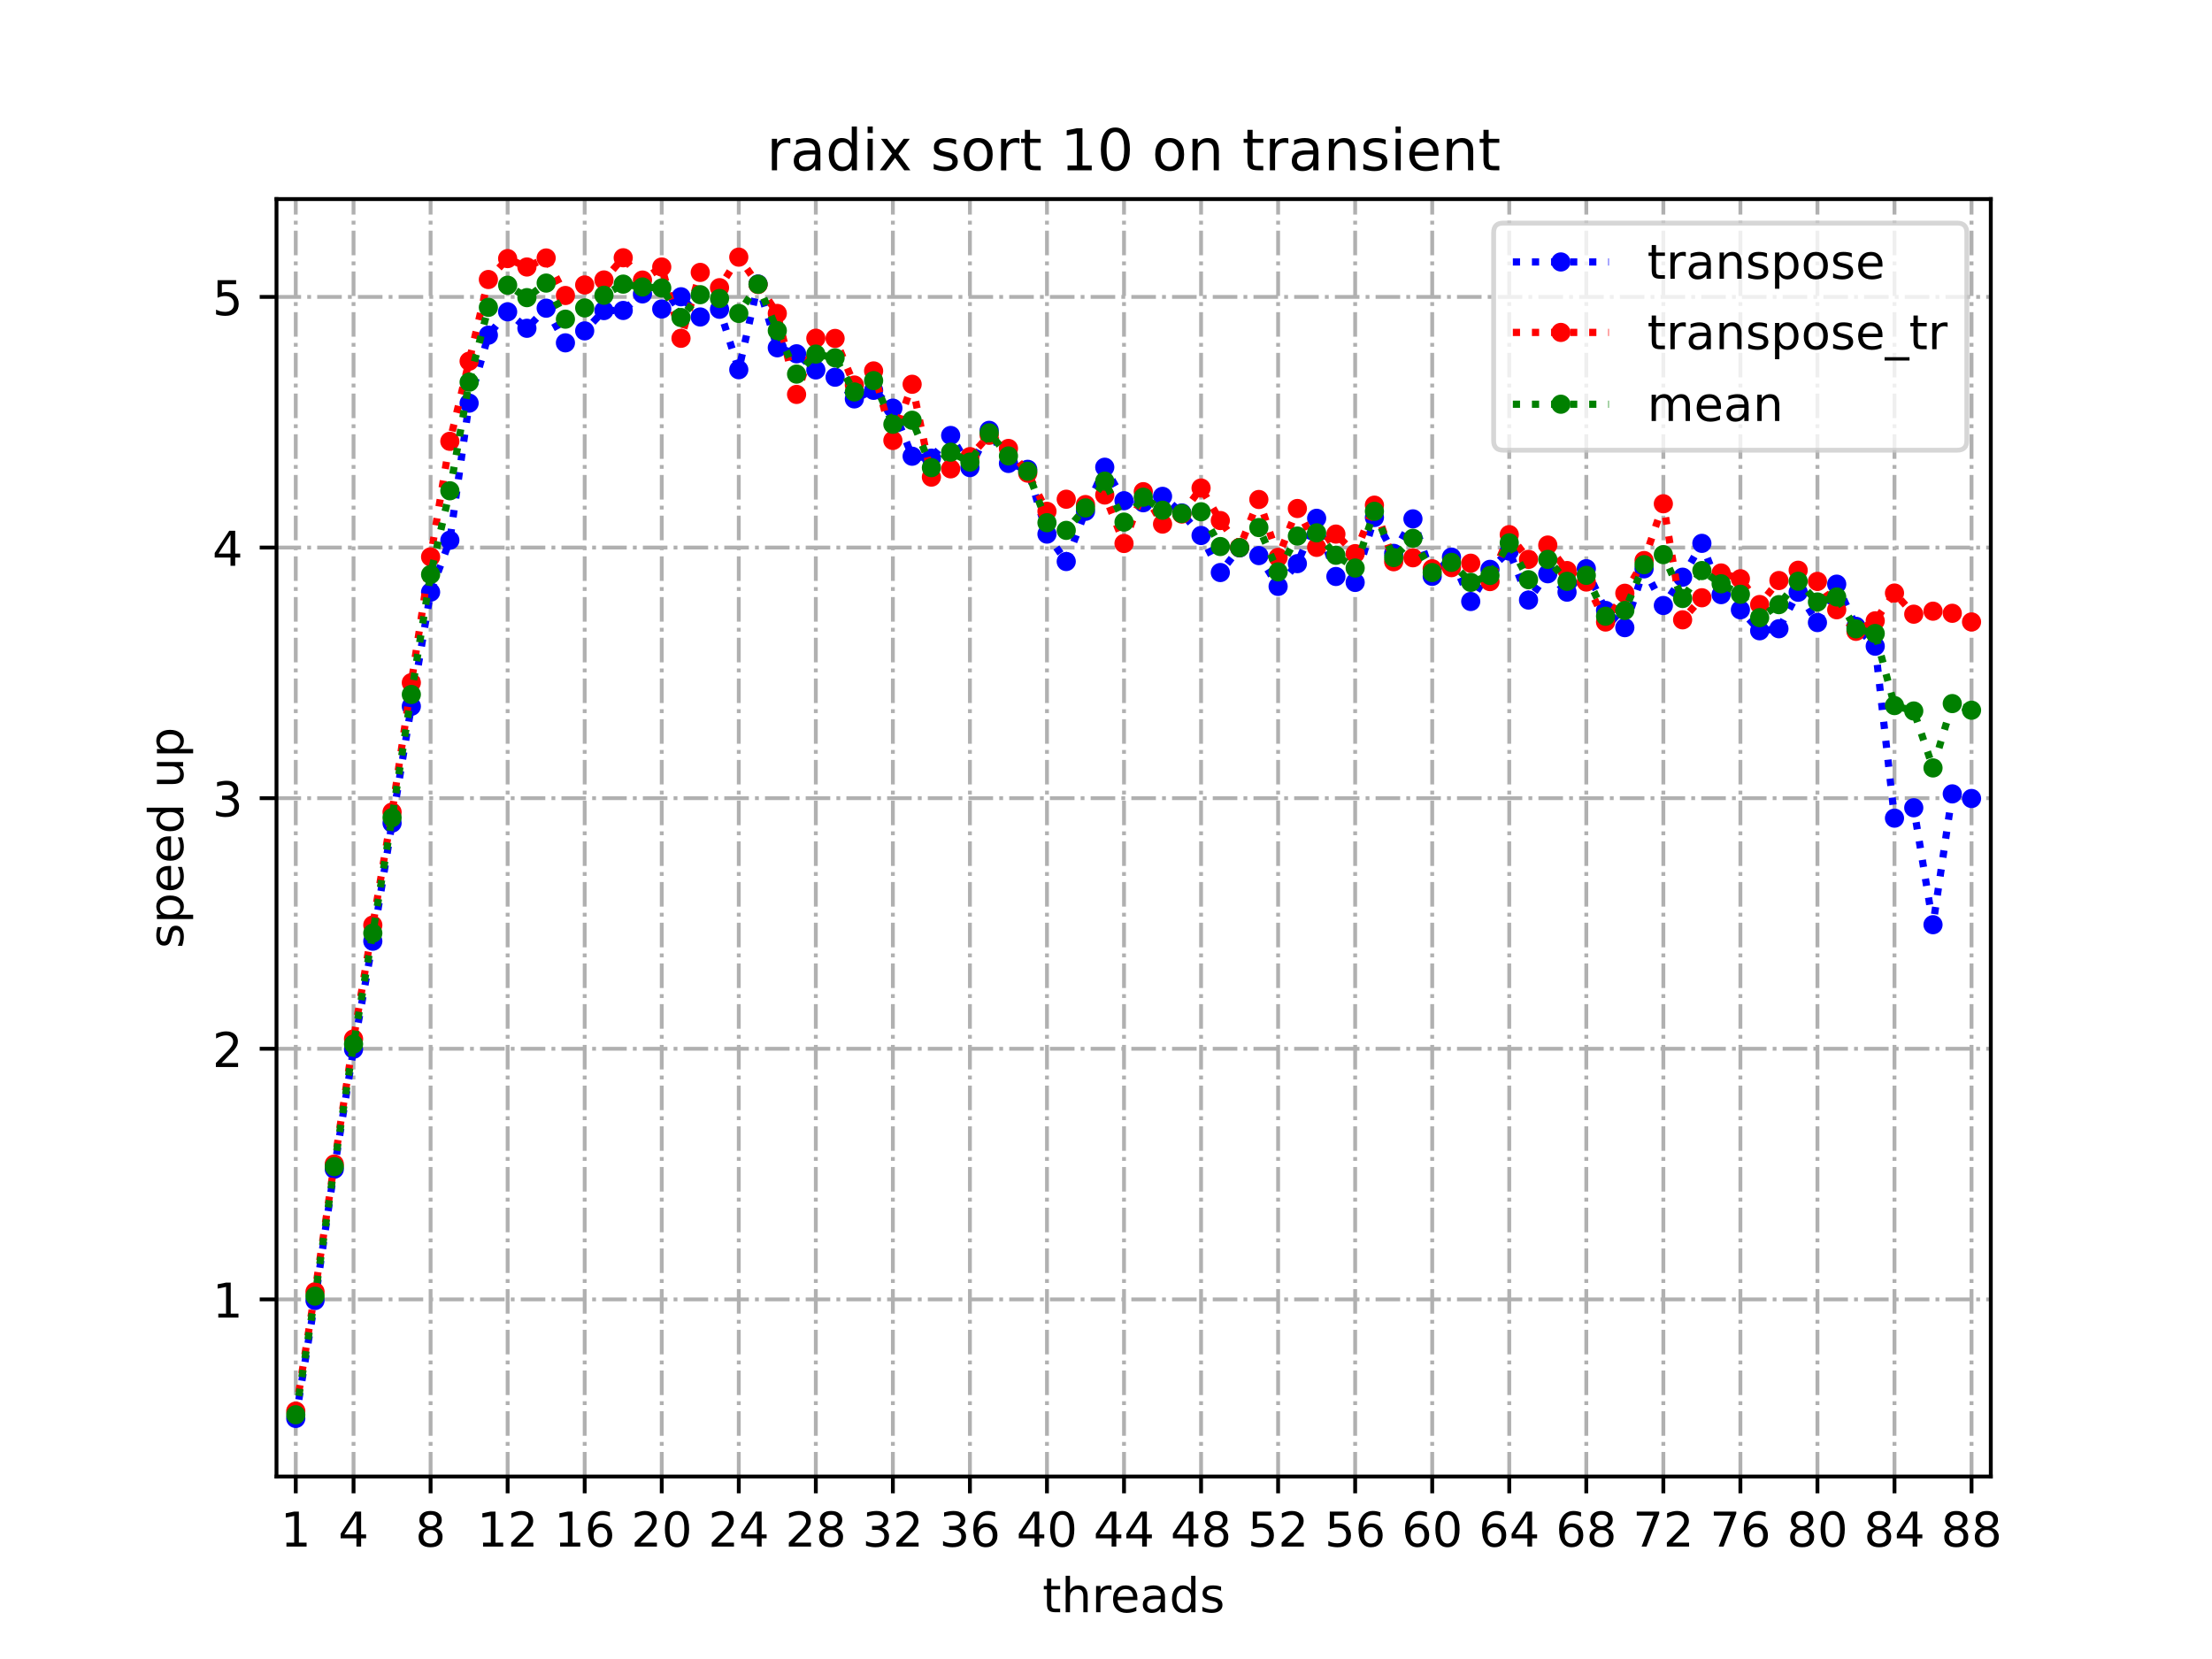 <?xml version="1.0" encoding="utf-8" standalone="no"?>
<!DOCTYPE svg PUBLIC "-//W3C//DTD SVG 1.1//EN"
  "http://www.w3.org/Graphics/SVG/1.1/DTD/svg11.dtd">
<!-- Created with matplotlib (https://matplotlib.org/) -->
<svg height="345.6pt" version="1.1" viewBox="0 0 460.8 345.6" width="460.8pt" xmlns="http://www.w3.org/2000/svg" xmlns:xlink="http://www.w3.org/1999/xlink">
 <defs>
  <style type="text/css">*{stroke-linecap:butt;stroke-linejoin:round;}</style>
 </defs>
 <g id="figure_1">
  <g id="patch_1">
   <path d="M 0 345.6 
L 460.8 345.6 
L 460.8 0 
L 0 0 
z
" style="fill:#ffffff;"/>
  </g>
  <g id="axes_1">
   <g id="patch_2">
    <path d="M 57.6 307.584 
L 414.72 307.584 
L 414.72 41.472 
L 57.6 41.472 
z
" style="fill:#ffffff;"/>
   </g>
   <g id="matplotlib.axis_1">
    <g id="xtick_1">
     <g id="line2d_1">
      <path clip-path="url(#p2d4790b448)" d="M 61.613 307.584 
L 61.613 41.472 
" style="fill:none;stroke:#b0b0b0;stroke-dasharray:5.12,1.28,0.8,1.28;stroke-dashoffset:0;stroke-width:0.8;"/>
     </g>
     <g id="line2d_2">
      <defs>
       <path d="M 0 0 
L 0 3.5 
" id="m332e6a5844" style="stroke:#000000;stroke-width:0.8;"/>
      </defs>
      <g>
       <use style="stroke:#000000;stroke-width:0.8;" x="61.613" xlink:href="#m332e6a5844" y="307.584"/>
      </g>
     </g>
     <g id="text_1">
      <!-- 1 -->
      <g transform="translate(58.431 322.182)scale(0.1 -0.1)">
       <defs>
        <path d="M 12.406 8.297 
L 28.516 8.297 
L 28.516 63.922 
L 10.984 60.406 
L 10.984 69.391 
L 28.422 72.906 
L 38.281 72.906 
L 38.281 8.297 
L 54.391 8.297 
L 54.391 0 
L 12.406 0 
z
" id="DejaVuSans-49"/>
       </defs>
       <use xlink:href="#DejaVuSans-49"/>
      </g>
     </g>
    </g>
    <g id="xtick_2">
     <g id="line2d_3">
      <path clip-path="url(#p2d4790b448)" d="M 73.65 307.584 
L 73.65 41.472 
" style="fill:none;stroke:#b0b0b0;stroke-dasharray:5.12,1.28,0.8,1.28;stroke-dashoffset:0;stroke-width:0.8;"/>
     </g>
     <g id="line2d_4">
      <g>
       <use style="stroke:#000000;stroke-width:0.8;" x="73.65" xlink:href="#m332e6a5844" y="307.584"/>
      </g>
     </g>
     <g id="text_2">
      <!-- 4 -->
      <g transform="translate(70.469 322.182)scale(0.1 -0.1)">
       <defs>
        <path d="M 37.797 64.312 
L 12.891 25.391 
L 37.797 25.391 
z
M 35.203 72.906 
L 47.609 72.906 
L 47.609 25.391 
L 58.016 25.391 
L 58.016 17.188 
L 47.609 17.188 
L 47.609 0 
L 37.797 0 
L 37.797 17.188 
L 4.891 17.188 
L 4.891 26.703 
z
" id="DejaVuSans-52"/>
       </defs>
       <use xlink:href="#DejaVuSans-52"/>
      </g>
     </g>
    </g>
    <g id="xtick_3">
     <g id="line2d_5">
      <path clip-path="url(#p2d4790b448)" d="M 89.701 307.584 
L 89.701 41.472 
" style="fill:none;stroke:#b0b0b0;stroke-dasharray:5.12,1.28,0.8,1.28;stroke-dashoffset:0;stroke-width:0.8;"/>
     </g>
     <g id="line2d_6">
      <g>
       <use style="stroke:#000000;stroke-width:0.8;" x="89.701" xlink:href="#m332e6a5844" y="307.584"/>
      </g>
     </g>
     <g id="text_3">
      <!-- 8 -->
      <g transform="translate(86.519 322.182)scale(0.1 -0.1)">
       <defs>
        <path d="M 31.781 34.625 
Q 24.75 34.625 20.719 30.859 
Q 16.703 27.094 16.703 20.516 
Q 16.703 13.922 20.719 10.156 
Q 24.75 6.391 31.781 6.391 
Q 38.812 6.391 42.859 10.172 
Q 46.922 13.969 46.922 20.516 
Q 46.922 27.094 42.891 30.859 
Q 38.875 34.625 31.781 34.625 
z
M 21.922 38.812 
Q 15.578 40.375 12.031 44.719 
Q 8.5 49.078 8.5 55.328 
Q 8.5 64.062 14.719 69.141 
Q 20.953 74.219 31.781 74.219 
Q 42.672 74.219 48.875 69.141 
Q 55.078 64.062 55.078 55.328 
Q 55.078 49.078 51.531 44.719 
Q 48 40.375 41.703 38.812 
Q 48.828 37.156 52.797 32.312 
Q 56.781 27.484 56.781 20.516 
Q 56.781 9.906 50.312 4.234 
Q 43.844 -1.422 31.781 -1.422 
Q 19.734 -1.422 13.25 4.234 
Q 6.781 9.906 6.781 20.516 
Q 6.781 27.484 10.781 32.312 
Q 14.797 37.156 21.922 38.812 
z
M 18.312 54.391 
Q 18.312 48.734 21.844 45.562 
Q 25.391 42.391 31.781 42.391 
Q 38.141 42.391 41.719 45.562 
Q 45.312 48.734 45.312 54.391 
Q 45.312 60.062 41.719 63.234 
Q 38.141 66.406 31.781 66.406 
Q 25.391 66.406 21.844 63.234 
Q 18.312 60.062 18.312 54.391 
z
" id="DejaVuSans-56"/>
       </defs>
       <use xlink:href="#DejaVuSans-56"/>
      </g>
     </g>
    </g>
    <g id="xtick_4">
     <g id="line2d_7">
      <path clip-path="url(#p2d4790b448)" d="M 105.751 307.584 
L 105.751 41.472 
" style="fill:none;stroke:#b0b0b0;stroke-dasharray:5.12,1.28,0.8,1.28;stroke-dashoffset:0;stroke-width:0.8;"/>
     </g>
     <g id="line2d_8">
      <g>
       <use style="stroke:#000000;stroke-width:0.8;" x="105.751" xlink:href="#m332e6a5844" y="307.584"/>
      </g>
     </g>
     <g id="text_4">
      <!-- 12 -->
      <g transform="translate(99.389 322.182)scale(0.1 -0.1)">
       <defs>
        <path d="M 19.188 8.297 
L 53.609 8.297 
L 53.609 0 
L 7.328 0 
L 7.328 8.297 
Q 12.938 14.109 22.625 23.891 
Q 32.328 33.688 34.812 36.531 
Q 39.547 41.844 41.422 45.531 
Q 43.312 49.219 43.312 52.781 
Q 43.312 58.594 39.234 62.25 
Q 35.156 65.922 28.609 65.922 
Q 23.969 65.922 18.812 64.312 
Q 13.672 62.703 7.812 59.422 
L 7.812 69.391 
Q 13.766 71.781 18.938 73 
Q 24.125 74.219 28.422 74.219 
Q 39.75 74.219 46.484 68.547 
Q 53.219 62.891 53.219 53.422 
Q 53.219 48.922 51.531 44.891 
Q 49.859 40.875 45.406 35.406 
Q 44.188 33.984 37.641 27.219 
Q 31.109 20.453 19.188 8.297 
z
" id="DejaVuSans-50"/>
       </defs>
       <use xlink:href="#DejaVuSans-49"/>
       <use x="63.623" xlink:href="#DejaVuSans-50"/>
      </g>
     </g>
    </g>
    <g id="xtick_5">
     <g id="line2d_9">
      <path clip-path="url(#p2d4790b448)" d="M 121.801 307.584 
L 121.801 41.472 
" style="fill:none;stroke:#b0b0b0;stroke-dasharray:5.12,1.28,0.8,1.28;stroke-dashoffset:0;stroke-width:0.8;"/>
     </g>
     <g id="line2d_10">
      <g>
       <use style="stroke:#000000;stroke-width:0.8;" x="121.801" xlink:href="#m332e6a5844" y="307.584"/>
      </g>
     </g>
     <g id="text_5">
      <!-- 16 -->
      <g transform="translate(115.439 322.182)scale(0.1 -0.1)">
       <defs>
        <path d="M 33.016 40.375 
Q 26.375 40.375 22.484 35.828 
Q 18.609 31.297 18.609 23.391 
Q 18.609 15.531 22.484 10.953 
Q 26.375 6.391 33.016 6.391 
Q 39.656 6.391 43.531 10.953 
Q 47.406 15.531 47.406 23.391 
Q 47.406 31.297 43.531 35.828 
Q 39.656 40.375 33.016 40.375 
z
M 52.594 71.297 
L 52.594 62.312 
Q 48.875 64.062 45.094 64.984 
Q 41.312 65.922 37.594 65.922 
Q 27.828 65.922 22.672 59.328 
Q 17.531 52.734 16.797 39.406 
Q 19.672 43.656 24.016 45.922 
Q 28.375 48.188 33.594 48.188 
Q 44.578 48.188 50.953 41.516 
Q 57.328 34.859 57.328 23.391 
Q 57.328 12.156 50.688 5.359 
Q 44.047 -1.422 33.016 -1.422 
Q 20.359 -1.422 13.672 8.266 
Q 6.984 17.969 6.984 36.375 
Q 6.984 53.656 15.188 63.938 
Q 23.391 74.219 37.203 74.219 
Q 40.922 74.219 44.703 73.484 
Q 48.484 72.75 52.594 71.297 
z
" id="DejaVuSans-54"/>
       </defs>
       <use xlink:href="#DejaVuSans-49"/>
       <use x="63.623" xlink:href="#DejaVuSans-54"/>
      </g>
     </g>
    </g>
    <g id="xtick_6">
     <g id="line2d_11">
      <path clip-path="url(#p2d4790b448)" d="M 137.852 307.584 
L 137.852 41.472 
" style="fill:none;stroke:#b0b0b0;stroke-dasharray:5.12,1.28,0.8,1.28;stroke-dashoffset:0;stroke-width:0.8;"/>
     </g>
     <g id="line2d_12">
      <g>
       <use style="stroke:#000000;stroke-width:0.8;" x="137.852" xlink:href="#m332e6a5844" y="307.584"/>
      </g>
     </g>
     <g id="text_6">
      <!-- 20 -->
      <g transform="translate(131.489 322.182)scale(0.1 -0.1)">
       <defs>
        <path d="M 31.781 66.406 
Q 24.172 66.406 20.328 58.906 
Q 16.5 51.422 16.5 36.375 
Q 16.5 21.391 20.328 13.891 
Q 24.172 6.391 31.781 6.391 
Q 39.453 6.391 43.281 13.891 
Q 47.125 21.391 47.125 36.375 
Q 47.125 51.422 43.281 58.906 
Q 39.453 66.406 31.781 66.406 
z
M 31.781 74.219 
Q 44.047 74.219 50.516 64.516 
Q 56.984 54.828 56.984 36.375 
Q 56.984 17.969 50.516 8.266 
Q 44.047 -1.422 31.781 -1.422 
Q 19.531 -1.422 13.062 8.266 
Q 6.594 17.969 6.594 36.375 
Q 6.594 54.828 13.062 64.516 
Q 19.531 74.219 31.781 74.219 
z
" id="DejaVuSans-48"/>
       </defs>
       <use xlink:href="#DejaVuSans-50"/>
       <use x="63.623" xlink:href="#DejaVuSans-48"/>
      </g>
     </g>
    </g>
    <g id="xtick_7">
     <g id="line2d_13">
      <path clip-path="url(#p2d4790b448)" d="M 153.902 307.584 
L 153.902 41.472 
" style="fill:none;stroke:#b0b0b0;stroke-dasharray:5.12,1.28,0.8,1.28;stroke-dashoffset:0;stroke-width:0.8;"/>
     </g>
     <g id="line2d_14">
      <g>
       <use style="stroke:#000000;stroke-width:0.8;" x="153.902" xlink:href="#m332e6a5844" y="307.584"/>
      </g>
     </g>
     <g id="text_7">
      <!-- 24 -->
      <g transform="translate(147.54 322.182)scale(0.1 -0.1)">
       <use xlink:href="#DejaVuSans-50"/>
       <use x="63.623" xlink:href="#DejaVuSans-52"/>
      </g>
     </g>
    </g>
    <g id="xtick_8">
     <g id="line2d_15">
      <path clip-path="url(#p2d4790b448)" d="M 169.952 307.584 
L 169.952 41.472 
" style="fill:none;stroke:#b0b0b0;stroke-dasharray:5.12,1.28,0.8,1.28;stroke-dashoffset:0;stroke-width:0.8;"/>
     </g>
     <g id="line2d_16">
      <g>
       <use style="stroke:#000000;stroke-width:0.8;" x="169.952" xlink:href="#m332e6a5844" y="307.584"/>
      </g>
     </g>
     <g id="text_8">
      <!-- 28 -->
      <g transform="translate(163.59 322.182)scale(0.1 -0.1)">
       <use xlink:href="#DejaVuSans-50"/>
       <use x="63.623" xlink:href="#DejaVuSans-56"/>
      </g>
     </g>
    </g>
    <g id="xtick_9">
     <g id="line2d_17">
      <path clip-path="url(#p2d4790b448)" d="M 186.003 307.584 
L 186.003 41.472 
" style="fill:none;stroke:#b0b0b0;stroke-dasharray:5.12,1.28,0.8,1.28;stroke-dashoffset:0;stroke-width:0.8;"/>
     </g>
     <g id="line2d_18">
      <g>
       <use style="stroke:#000000;stroke-width:0.8;" x="186.003" xlink:href="#m332e6a5844" y="307.584"/>
      </g>
     </g>
     <g id="text_9">
      <!-- 32 -->
      <g transform="translate(179.64 322.182)scale(0.1 -0.1)">
       <defs>
        <path d="M 40.578 39.312 
Q 47.656 37.797 51.625 33 
Q 55.609 28.219 55.609 21.188 
Q 55.609 10.406 48.188 4.484 
Q 40.766 -1.422 27.094 -1.422 
Q 22.516 -1.422 17.656 -0.516 
Q 12.797 0.391 7.625 2.203 
L 7.625 11.719 
Q 11.719 9.328 16.594 8.109 
Q 21.484 6.891 26.812 6.891 
Q 36.078 6.891 40.938 10.547 
Q 45.797 14.203 45.797 21.188 
Q 45.797 27.641 41.281 31.266 
Q 36.766 34.906 28.719 34.906 
L 20.219 34.906 
L 20.219 43.016 
L 29.109 43.016 
Q 36.375 43.016 40.234 45.922 
Q 44.094 48.828 44.094 54.297 
Q 44.094 59.906 40.109 62.906 
Q 36.141 65.922 28.719 65.922 
Q 24.656 65.922 20.016 65.031 
Q 15.375 64.156 9.812 62.312 
L 9.812 71.094 
Q 15.438 72.656 20.344 73.438 
Q 25.25 74.219 29.594 74.219 
Q 40.828 74.219 47.359 69.109 
Q 53.906 64.016 53.906 55.328 
Q 53.906 49.266 50.438 45.094 
Q 46.969 40.922 40.578 39.312 
z
" id="DejaVuSans-51"/>
       </defs>
       <use xlink:href="#DejaVuSans-51"/>
       <use x="63.623" xlink:href="#DejaVuSans-50"/>
      </g>
     </g>
    </g>
    <g id="xtick_10">
     <g id="line2d_19">
      <path clip-path="url(#p2d4790b448)" d="M 202.053 307.584 
L 202.053 41.472 
" style="fill:none;stroke:#b0b0b0;stroke-dasharray:5.12,1.28,0.8,1.28;stroke-dashoffset:0;stroke-width:0.8;"/>
     </g>
     <g id="line2d_20">
      <g>
       <use style="stroke:#000000;stroke-width:0.8;" x="202.053" xlink:href="#m332e6a5844" y="307.584"/>
      </g>
     </g>
     <g id="text_10">
      <!-- 36 -->
      <g transform="translate(195.691 322.182)scale(0.1 -0.1)">
       <use xlink:href="#DejaVuSans-51"/>
       <use x="63.623" xlink:href="#DejaVuSans-54"/>
      </g>
     </g>
    </g>
    <g id="xtick_11">
     <g id="line2d_21">
      <path clip-path="url(#p2d4790b448)" d="M 218.103 307.584 
L 218.103 41.472 
" style="fill:none;stroke:#b0b0b0;stroke-dasharray:5.12,1.28,0.8,1.28;stroke-dashoffset:0;stroke-width:0.8;"/>
     </g>
     <g id="line2d_22">
      <g>
       <use style="stroke:#000000;stroke-width:0.8;" x="218.103" xlink:href="#m332e6a5844" y="307.584"/>
      </g>
     </g>
     <g id="text_11">
      <!-- 40 -->
      <g transform="translate(211.741 322.182)scale(0.1 -0.1)">
       <use xlink:href="#DejaVuSans-52"/>
       <use x="63.623" xlink:href="#DejaVuSans-48"/>
      </g>
     </g>
    </g>
    <g id="xtick_12">
     <g id="line2d_23">
      <path clip-path="url(#p2d4790b448)" d="M 234.154 307.584 
L 234.154 41.472 
" style="fill:none;stroke:#b0b0b0;stroke-dasharray:5.12,1.28,0.8,1.28;stroke-dashoffset:0;stroke-width:0.8;"/>
     </g>
     <g id="line2d_24">
      <g>
       <use style="stroke:#000000;stroke-width:0.8;" x="234.154" xlink:href="#m332e6a5844" y="307.584"/>
      </g>
     </g>
     <g id="text_12">
      <!-- 44 -->
      <g transform="translate(227.791 322.182)scale(0.1 -0.1)">
       <use xlink:href="#DejaVuSans-52"/>
       <use x="63.623" xlink:href="#DejaVuSans-52"/>
      </g>
     </g>
    </g>
    <g id="xtick_13">
     <g id="line2d_25">
      <path clip-path="url(#p2d4790b448)" d="M 250.204 307.584 
L 250.204 41.472 
" style="fill:none;stroke:#b0b0b0;stroke-dasharray:5.12,1.28,0.8,1.28;stroke-dashoffset:0;stroke-width:0.8;"/>
     </g>
     <g id="line2d_26">
      <g>
       <use style="stroke:#000000;stroke-width:0.8;" x="250.204" xlink:href="#m332e6a5844" y="307.584"/>
      </g>
     </g>
     <g id="text_13">
      <!-- 48 -->
      <g transform="translate(243.842 322.182)scale(0.1 -0.1)">
       <use xlink:href="#DejaVuSans-52"/>
       <use x="63.623" xlink:href="#DejaVuSans-56"/>
      </g>
     </g>
    </g>
    <g id="xtick_14">
     <g id="line2d_27">
      <path clip-path="url(#p2d4790b448)" d="M 266.254 307.584 
L 266.254 41.472 
" style="fill:none;stroke:#b0b0b0;stroke-dasharray:5.12,1.28,0.8,1.28;stroke-dashoffset:0;stroke-width:0.8;"/>
     </g>
     <g id="line2d_28">
      <g>
       <use style="stroke:#000000;stroke-width:0.8;" x="266.254" xlink:href="#m332e6a5844" y="307.584"/>
      </g>
     </g>
     <g id="text_14">
      <!-- 52 -->
      <g transform="translate(259.892 322.182)scale(0.1 -0.1)">
       <defs>
        <path d="M 10.797 72.906 
L 49.516 72.906 
L 49.516 64.594 
L 19.828 64.594 
L 19.828 46.734 
Q 21.969 47.469 24.109 47.828 
Q 26.266 48.188 28.422 48.188 
Q 40.625 48.188 47.75 41.5 
Q 54.891 34.812 54.891 23.391 
Q 54.891 11.625 47.562 5.094 
Q 40.234 -1.422 26.906 -1.422 
Q 22.312 -1.422 17.547 -0.641 
Q 12.797 0.141 7.719 1.703 
L 7.719 11.625 
Q 12.109 9.234 16.797 8.062 
Q 21.484 6.891 26.703 6.891 
Q 35.156 6.891 40.078 11.328 
Q 45.016 15.766 45.016 23.391 
Q 45.016 31 40.078 35.438 
Q 35.156 39.891 26.703 39.891 
Q 22.75 39.891 18.812 39.016 
Q 14.891 38.141 10.797 36.281 
z
" id="DejaVuSans-53"/>
       </defs>
       <use xlink:href="#DejaVuSans-53"/>
       <use x="63.623" xlink:href="#DejaVuSans-50"/>
      </g>
     </g>
    </g>
    <g id="xtick_15">
     <g id="line2d_29">
      <path clip-path="url(#p2d4790b448)" d="M 282.305 307.584 
L 282.305 41.472 
" style="fill:none;stroke:#b0b0b0;stroke-dasharray:5.12,1.28,0.8,1.28;stroke-dashoffset:0;stroke-width:0.8;"/>
     </g>
     <g id="line2d_30">
      <g>
       <use style="stroke:#000000;stroke-width:0.8;" x="282.305" xlink:href="#m332e6a5844" y="307.584"/>
      </g>
     </g>
     <g id="text_15">
      <!-- 56 -->
      <g transform="translate(275.942 322.182)scale(0.1 -0.1)">
       <use xlink:href="#DejaVuSans-53"/>
       <use x="63.623" xlink:href="#DejaVuSans-54"/>
      </g>
     </g>
    </g>
    <g id="xtick_16">
     <g id="line2d_31">
      <path clip-path="url(#p2d4790b448)" d="M 298.355 307.584 
L 298.355 41.472 
" style="fill:none;stroke:#b0b0b0;stroke-dasharray:5.12,1.28,0.8,1.28;stroke-dashoffset:0;stroke-width:0.8;"/>
     </g>
     <g id="line2d_32">
      <g>
       <use style="stroke:#000000;stroke-width:0.8;" x="298.355" xlink:href="#m332e6a5844" y="307.584"/>
      </g>
     </g>
     <g id="text_16">
      <!-- 60 -->
      <g transform="translate(291.993 322.182)scale(0.1 -0.1)">
       <use xlink:href="#DejaVuSans-54"/>
       <use x="63.623" xlink:href="#DejaVuSans-48"/>
      </g>
     </g>
    </g>
    <g id="xtick_17">
     <g id="line2d_33">
      <path clip-path="url(#p2d4790b448)" d="M 314.405 307.584 
L 314.405 41.472 
" style="fill:none;stroke:#b0b0b0;stroke-dasharray:5.12,1.28,0.8,1.28;stroke-dashoffset:0;stroke-width:0.8;"/>
     </g>
     <g id="line2d_34">
      <g>
       <use style="stroke:#000000;stroke-width:0.8;" x="314.405" xlink:href="#m332e6a5844" y="307.584"/>
      </g>
     </g>
     <g id="text_17">
      <!-- 64 -->
      <g transform="translate(308.043 322.182)scale(0.1 -0.1)">
       <use xlink:href="#DejaVuSans-54"/>
       <use x="63.623" xlink:href="#DejaVuSans-52"/>
      </g>
     </g>
    </g>
    <g id="xtick_18">
     <g id="line2d_35">
      <path clip-path="url(#p2d4790b448)" d="M 330.456 307.584 
L 330.456 41.472 
" style="fill:none;stroke:#b0b0b0;stroke-dasharray:5.12,1.28,0.8,1.28;stroke-dashoffset:0;stroke-width:0.8;"/>
     </g>
     <g id="line2d_36">
      <g>
       <use style="stroke:#000000;stroke-width:0.8;" x="330.456" xlink:href="#m332e6a5844" y="307.584"/>
      </g>
     </g>
     <g id="text_18">
      <!-- 68 -->
      <g transform="translate(324.093 322.182)scale(0.1 -0.1)">
       <use xlink:href="#DejaVuSans-54"/>
       <use x="63.623" xlink:href="#DejaVuSans-56"/>
      </g>
     </g>
    </g>
    <g id="xtick_19">
     <g id="line2d_37">
      <path clip-path="url(#p2d4790b448)" d="M 346.506 307.584 
L 346.506 41.472 
" style="fill:none;stroke:#b0b0b0;stroke-dasharray:5.12,1.28,0.8,1.28;stroke-dashoffset:0;stroke-width:0.8;"/>
     </g>
     <g id="line2d_38">
      <g>
       <use style="stroke:#000000;stroke-width:0.8;" x="346.506" xlink:href="#m332e6a5844" y="307.584"/>
      </g>
     </g>
     <g id="text_19">
      <!-- 72 -->
      <g transform="translate(340.144 322.182)scale(0.1 -0.1)">
       <defs>
        <path d="M 8.203 72.906 
L 55.078 72.906 
L 55.078 68.703 
L 28.609 0 
L 18.312 0 
L 43.219 64.594 
L 8.203 64.594 
z
" id="DejaVuSans-55"/>
       </defs>
       <use xlink:href="#DejaVuSans-55"/>
       <use x="63.623" xlink:href="#DejaVuSans-50"/>
      </g>
     </g>
    </g>
    <g id="xtick_20">
     <g id="line2d_39">
      <path clip-path="url(#p2d4790b448)" d="M 362.556 307.584 
L 362.556 41.472 
" style="fill:none;stroke:#b0b0b0;stroke-dasharray:5.12,1.28,0.8,1.28;stroke-dashoffset:0;stroke-width:0.8;"/>
     </g>
     <g id="line2d_40">
      <g>
       <use style="stroke:#000000;stroke-width:0.8;" x="362.556" xlink:href="#m332e6a5844" y="307.584"/>
      </g>
     </g>
     <g id="text_20">
      <!-- 76 -->
      <g transform="translate(356.194 322.182)scale(0.1 -0.1)">
       <use xlink:href="#DejaVuSans-55"/>
       <use x="63.623" xlink:href="#DejaVuSans-54"/>
      </g>
     </g>
    </g>
    <g id="xtick_21">
     <g id="line2d_41">
      <path clip-path="url(#p2d4790b448)" d="M 378.607 307.584 
L 378.607 41.472 
" style="fill:none;stroke:#b0b0b0;stroke-dasharray:5.12,1.28,0.8,1.28;stroke-dashoffset:0;stroke-width:0.8;"/>
     </g>
     <g id="line2d_42">
      <g>
       <use style="stroke:#000000;stroke-width:0.8;" x="378.607" xlink:href="#m332e6a5844" y="307.584"/>
      </g>
     </g>
     <g id="text_21">
      <!-- 80 -->
      <g transform="translate(372.244 322.182)scale(0.1 -0.1)">
       <use xlink:href="#DejaVuSans-56"/>
       <use x="63.623" xlink:href="#DejaVuSans-48"/>
      </g>
     </g>
    </g>
    <g id="xtick_22">
     <g id="line2d_43">
      <path clip-path="url(#p2d4790b448)" d="M 394.657 307.584 
L 394.657 41.472 
" style="fill:none;stroke:#b0b0b0;stroke-dasharray:5.12,1.28,0.8,1.28;stroke-dashoffset:0;stroke-width:0.8;"/>
     </g>
     <g id="line2d_44">
      <g>
       <use style="stroke:#000000;stroke-width:0.8;" x="394.657" xlink:href="#m332e6a5844" y="307.584"/>
      </g>
     </g>
     <g id="text_22">
      <!-- 84 -->
      <g transform="translate(388.295 322.182)scale(0.1 -0.1)">
       <use xlink:href="#DejaVuSans-56"/>
       <use x="63.623" xlink:href="#DejaVuSans-52"/>
      </g>
     </g>
    </g>
    <g id="xtick_23">
     <g id="line2d_45">
      <path clip-path="url(#p2d4790b448)" d="M 410.707 307.584 
L 410.707 41.472 
" style="fill:none;stroke:#b0b0b0;stroke-dasharray:5.12,1.28,0.8,1.28;stroke-dashoffset:0;stroke-width:0.8;"/>
     </g>
     <g id="line2d_46">
      <g>
       <use style="stroke:#000000;stroke-width:0.8;" x="410.707" xlink:href="#m332e6a5844" y="307.584"/>
      </g>
     </g>
     <g id="text_23">
      <!-- 88 -->
      <g transform="translate(404.345 322.182)scale(0.1 -0.1)">
       <use xlink:href="#DejaVuSans-56"/>
       <use x="63.623" xlink:href="#DejaVuSans-56"/>
      </g>
     </g>
    </g>
    <g id="text_24">
     <!-- threads -->
     <g transform="translate(217.169 335.861)scale(0.1 -0.1)">
      <defs>
       <path d="M 18.312 70.219 
L 18.312 54.688 
L 36.812 54.688 
L 36.812 47.703 
L 18.312 47.703 
L 18.312 18.016 
Q 18.312 11.328 20.141 9.422 
Q 21.969 7.516 27.594 7.516 
L 36.812 7.516 
L 36.812 0 
L 27.594 0 
Q 17.188 0 13.234 3.875 
Q 9.281 7.766 9.281 18.016 
L 9.281 47.703 
L 2.688 47.703 
L 2.688 54.688 
L 9.281 54.688 
L 9.281 70.219 
z
" id="DejaVuSans-116"/>
       <path d="M 54.891 33.016 
L 54.891 0 
L 45.906 0 
L 45.906 32.719 
Q 45.906 40.484 42.875 44.328 
Q 39.844 48.188 33.797 48.188 
Q 26.516 48.188 22.312 43.547 
Q 18.109 38.922 18.109 30.906 
L 18.109 0 
L 9.078 0 
L 9.078 75.984 
L 18.109 75.984 
L 18.109 46.188 
Q 21.344 51.125 25.703 53.562 
Q 30.078 56 35.797 56 
Q 45.219 56 50.047 50.172 
Q 54.891 44.344 54.891 33.016 
z
" id="DejaVuSans-104"/>
       <path d="M 41.109 46.297 
Q 39.594 47.172 37.812 47.578 
Q 36.031 48 33.891 48 
Q 26.266 48 22.188 43.047 
Q 18.109 38.094 18.109 28.812 
L 18.109 0 
L 9.078 0 
L 9.078 54.688 
L 18.109 54.688 
L 18.109 46.188 
Q 20.953 51.172 25.484 53.578 
Q 30.031 56 36.531 56 
Q 37.453 56 38.578 55.875 
Q 39.703 55.766 41.062 55.516 
z
" id="DejaVuSans-114"/>
       <path d="M 56.203 29.594 
L 56.203 25.203 
L 14.891 25.203 
Q 15.484 15.922 20.484 11.062 
Q 25.484 6.203 34.422 6.203 
Q 39.594 6.203 44.453 7.469 
Q 49.312 8.734 54.109 11.281 
L 54.109 2.781 
Q 49.266 0.734 44.188 -0.344 
Q 39.109 -1.422 33.891 -1.422 
Q 20.797 -1.422 13.156 6.188 
Q 5.516 13.812 5.516 26.812 
Q 5.516 40.234 12.766 48.109 
Q 20.016 56 32.328 56 
Q 43.359 56 49.781 48.891 
Q 56.203 41.797 56.203 29.594 
z
M 47.219 32.234 
Q 47.125 39.594 43.094 43.984 
Q 39.062 48.391 32.422 48.391 
Q 24.906 48.391 20.391 44.141 
Q 15.875 39.891 15.188 32.172 
z
" id="DejaVuSans-101"/>
       <path d="M 34.281 27.484 
Q 23.391 27.484 19.188 25 
Q 14.984 22.516 14.984 16.5 
Q 14.984 11.719 18.141 8.906 
Q 21.297 6.109 26.703 6.109 
Q 34.188 6.109 38.703 11.406 
Q 43.219 16.703 43.219 25.484 
L 43.219 27.484 
z
M 52.203 31.203 
L 52.203 0 
L 43.219 0 
L 43.219 8.297 
Q 40.141 3.328 35.547 0.953 
Q 30.953 -1.422 24.312 -1.422 
Q 15.922 -1.422 10.953 3.297 
Q 6 8.016 6 15.922 
Q 6 25.141 12.172 29.828 
Q 18.359 34.516 30.609 34.516 
L 43.219 34.516 
L 43.219 35.406 
Q 43.219 41.609 39.141 45 
Q 35.062 48.391 27.688 48.391 
Q 23 48.391 18.547 47.266 
Q 14.109 46.141 10.016 43.891 
L 10.016 52.203 
Q 14.938 54.109 19.578 55.047 
Q 24.219 56 28.609 56 
Q 40.484 56 46.344 49.844 
Q 52.203 43.703 52.203 31.203 
z
" id="DejaVuSans-97"/>
       <path d="M 45.406 46.391 
L 45.406 75.984 
L 54.391 75.984 
L 54.391 0 
L 45.406 0 
L 45.406 8.203 
Q 42.578 3.328 38.25 0.953 
Q 33.938 -1.422 27.875 -1.422 
Q 17.969 -1.422 11.734 6.484 
Q 5.516 14.406 5.516 27.297 
Q 5.516 40.188 11.734 48.094 
Q 17.969 56 27.875 56 
Q 33.938 56 38.25 53.625 
Q 42.578 51.266 45.406 46.391 
z
M 14.797 27.297 
Q 14.797 17.391 18.875 11.75 
Q 22.953 6.109 30.078 6.109 
Q 37.203 6.109 41.297 11.75 
Q 45.406 17.391 45.406 27.297 
Q 45.406 37.203 41.297 42.844 
Q 37.203 48.484 30.078 48.484 
Q 22.953 48.484 18.875 42.844 
Q 14.797 37.203 14.797 27.297 
z
" id="DejaVuSans-100"/>
       <path d="M 44.281 53.078 
L 44.281 44.578 
Q 40.484 46.531 36.375 47.5 
Q 32.281 48.484 27.875 48.484 
Q 21.188 48.484 17.844 46.438 
Q 14.5 44.391 14.5 40.281 
Q 14.5 37.156 16.891 35.375 
Q 19.281 33.594 26.516 31.984 
L 29.594 31.297 
Q 39.156 29.25 43.188 25.516 
Q 47.219 21.781 47.219 15.094 
Q 47.219 7.469 41.188 3.016 
Q 35.156 -1.422 24.609 -1.422 
Q 20.219 -1.422 15.453 -0.562 
Q 10.688 0.297 5.422 2 
L 5.422 11.281 
Q 10.406 8.688 15.234 7.391 
Q 20.062 6.109 24.812 6.109 
Q 31.156 6.109 34.562 8.281 
Q 37.984 10.453 37.984 14.406 
Q 37.984 18.062 35.516 20.016 
Q 33.062 21.969 24.703 23.781 
L 21.578 24.516 
Q 13.234 26.266 9.516 29.906 
Q 5.812 33.547 5.812 39.891 
Q 5.812 47.609 11.281 51.797 
Q 16.75 56 26.812 56 
Q 31.781 56 36.172 55.266 
Q 40.578 54.547 44.281 53.078 
z
" id="DejaVuSans-115"/>
      </defs>
      <use xlink:href="#DejaVuSans-116"/>
      <use x="39.209" xlink:href="#DejaVuSans-104"/>
      <use x="102.588" xlink:href="#DejaVuSans-114"/>
      <use x="141.451" xlink:href="#DejaVuSans-101"/>
      <use x="202.975" xlink:href="#DejaVuSans-97"/>
      <use x="264.254" xlink:href="#DejaVuSans-100"/>
      <use x="327.73" xlink:href="#DejaVuSans-115"/>
     </g>
    </g>
   </g>
   <g id="matplotlib.axis_2">
    <g id="ytick_1">
     <g id="line2d_47">
      <path clip-path="url(#p2d4790b448)" d="M 57.6 270.682 
L 414.72 270.682 
" style="fill:none;stroke:#b0b0b0;stroke-dasharray:5.12,1.28,0.8,1.28;stroke-dashoffset:0;stroke-width:0.8;"/>
     </g>
     <g id="line2d_48">
      <defs>
       <path d="M 0 0 
L -3.5 0 
" id="me7b320afea" style="stroke:#000000;stroke-width:0.8;"/>
      </defs>
      <g>
       <use style="stroke:#000000;stroke-width:0.8;" x="57.6" xlink:href="#me7b320afea" y="270.682"/>
      </g>
     </g>
     <g id="text_25">
      <!-- 1 -->
      <g transform="translate(44.237 274.481)scale(0.1 -0.1)">
       <use xlink:href="#DejaVuSans-49"/>
      </g>
     </g>
    </g>
    <g id="ytick_2">
     <g id="line2d_49">
      <path clip-path="url(#p2d4790b448)" d="M 57.6 218.476 
L 414.72 218.476 
" style="fill:none;stroke:#b0b0b0;stroke-dasharray:5.12,1.28,0.8,1.28;stroke-dashoffset:0;stroke-width:0.8;"/>
     </g>
     <g id="line2d_50">
      <g>
       <use style="stroke:#000000;stroke-width:0.8;" x="57.6" xlink:href="#me7b320afea" y="218.476"/>
      </g>
     </g>
     <g id="text_26">
      <!-- 2 -->
      <g transform="translate(44.237 222.275)scale(0.1 -0.1)">
       <use xlink:href="#DejaVuSans-50"/>
      </g>
     </g>
    </g>
    <g id="ytick_3">
     <g id="line2d_51">
      <path clip-path="url(#p2d4790b448)" d="M 57.6 166.27 
L 414.72 166.27 
" style="fill:none;stroke:#b0b0b0;stroke-dasharray:5.12,1.28,0.8,1.28;stroke-dashoffset:0;stroke-width:0.8;"/>
     </g>
     <g id="line2d_52">
      <g>
       <use style="stroke:#000000;stroke-width:0.8;" x="57.6" xlink:href="#me7b320afea" y="166.27"/>
      </g>
     </g>
     <g id="text_27">
      <!-- 3 -->
      <g transform="translate(44.237 170.069)scale(0.1 -0.1)">
       <use xlink:href="#DejaVuSans-51"/>
      </g>
     </g>
    </g>
    <g id="ytick_4">
     <g id="line2d_53">
      <path clip-path="url(#p2d4790b448)" d="M 57.6 114.064 
L 414.72 114.064 
" style="fill:none;stroke:#b0b0b0;stroke-dasharray:5.12,1.28,0.8,1.28;stroke-dashoffset:0;stroke-width:0.8;"/>
     </g>
     <g id="line2d_54">
      <g>
       <use style="stroke:#000000;stroke-width:0.8;" x="57.6" xlink:href="#me7b320afea" y="114.064"/>
      </g>
     </g>
     <g id="text_28">
      <!-- 4 -->
      <g transform="translate(44.237 117.863)scale(0.1 -0.1)">
       <use xlink:href="#DejaVuSans-52"/>
      </g>
     </g>
    </g>
    <g id="ytick_5">
     <g id="line2d_55">
      <path clip-path="url(#p2d4790b448)" d="M 57.6 61.857 
L 414.72 61.857 
" style="fill:none;stroke:#b0b0b0;stroke-dasharray:5.12,1.28,0.8,1.28;stroke-dashoffset:0;stroke-width:0.8;"/>
     </g>
     <g id="line2d_56">
      <g>
       <use style="stroke:#000000;stroke-width:0.8;" x="57.6" xlink:href="#me7b320afea" y="61.857"/>
      </g>
     </g>
     <g id="text_29">
      <!-- 5 -->
      <g transform="translate(44.237 65.657)scale(0.1 -0.1)">
       <use xlink:href="#DejaVuSans-53"/>
      </g>
     </g>
    </g>
    <g id="text_30">
     <!-- speed up -->
     <g transform="translate(38.158 197.566)rotate(-90)scale(0.1 -0.1)">
      <defs>
       <path d="M 18.109 8.203 
L 18.109 -20.797 
L 9.078 -20.797 
L 9.078 54.688 
L 18.109 54.688 
L 18.109 46.391 
Q 20.953 51.266 25.266 53.625 
Q 29.594 56 35.594 56 
Q 45.562 56 51.781 48.094 
Q 58.016 40.188 58.016 27.297 
Q 58.016 14.406 51.781 6.484 
Q 45.562 -1.422 35.594 -1.422 
Q 29.594 -1.422 25.266 0.953 
Q 20.953 3.328 18.109 8.203 
z
M 48.688 27.297 
Q 48.688 37.203 44.609 42.844 
Q 40.531 48.484 33.406 48.484 
Q 26.266 48.484 22.188 42.844 
Q 18.109 37.203 18.109 27.297 
Q 18.109 17.391 22.188 11.75 
Q 26.266 6.109 33.406 6.109 
Q 40.531 6.109 44.609 11.75 
Q 48.688 17.391 48.688 27.297 
z
" id="DejaVuSans-112"/>
       <path id="DejaVuSans-32"/>
       <path d="M 8.5 21.578 
L 8.5 54.688 
L 17.484 54.688 
L 17.484 21.922 
Q 17.484 14.156 20.5 10.266 
Q 23.531 6.391 29.594 6.391 
Q 36.859 6.391 41.078 11.031 
Q 45.312 15.672 45.312 23.688 
L 45.312 54.688 
L 54.297 54.688 
L 54.297 0 
L 45.312 0 
L 45.312 8.406 
Q 42.047 3.422 37.719 1 
Q 33.406 -1.422 27.688 -1.422 
Q 18.266 -1.422 13.375 4.438 
Q 8.5 10.297 8.5 21.578 
z
M 31.109 56 
z
" id="DejaVuSans-117"/>
      </defs>
      <use xlink:href="#DejaVuSans-115"/>
      <use x="52.1" xlink:href="#DejaVuSans-112"/>
      <use x="115.576" xlink:href="#DejaVuSans-101"/>
      <use x="177.1" xlink:href="#DejaVuSans-101"/>
      <use x="238.623" xlink:href="#DejaVuSans-100"/>
      <use x="302.1" xlink:href="#DejaVuSans-32"/>
      <use x="333.887" xlink:href="#DejaVuSans-117"/>
      <use x="397.266" xlink:href="#DejaVuSans-112"/>
     </g>
    </g>
   </g>
   <g id="line2d_57">
    <path clip-path="url(#p2d4790b448)" d="M 61.613 295.488 
L 65.625 270.918 
L 69.638 243.569 
L 73.65 218.577 
L 77.663 196.069 
L 81.676 171.468 
L 85.688 147.135 
L 89.701 123.355 
L 93.713 112.539 
L 97.726 83.983 
L 101.738 69.824 
L 105.751 64.959 
L 109.764 68.388 
L 113.776 64.201 
L 117.789 71.42 
L 121.801 68.932 
L 125.814 64.699 
L 129.827 64.676 
L 133.839 61.223 
L 137.852 64.369 
L 141.864 61.822 
L 145.877 66.034 
L 149.889 64.427 
L 153.902 77.021 
L 157.915 59.164 
L 161.927 72.453 
L 165.94 73.704 
L 169.952 77.068 
L 173.965 78.579 
L 177.978 83.098 
L 181.99 81.314 
L 186.003 85.023 
L 190.015 95.04 
L 194.028 95.444 
L 198.04 90.716 
L 202.053 97.407 
L 206.066 89.649 
L 210.078 96.543 
L 214.091 97.768 
L 218.103 111.264 
L 222.116 116.977 
L 226.129 106.513 
L 230.141 97.332 
L 234.154 104.309 
L 238.166 104.731 
L 242.179 103.401 
L 246.191 106.857 
L 250.204 111.552 
L 254.217 119.269 
L 258.229 114.139 
L 262.242 115.741 
L 266.254 122.16 
L 270.267 117.418 
L 274.28 107.973 
L 278.292 120.093 
L 282.305 121.331 
L 286.317 107.801 
L 290.33 115.279 
L 294.342 108.089 
L 298.355 120.061 
L 302.368 116.054 
L 306.38 125.302 
L 310.393 118.609 
L 314.405 114.799 
L 318.418 125.003 
L 322.431 119.524 
L 326.443 123.355 
L 330.456 118.471 
L 334.468 127.164 
L 338.481 130.753 
L 342.493 118.5 
L 346.506 126.138 
L 350.519 120.243 
L 354.531 113.19 
L 358.544 123.872 
L 362.556 127.031 
L 366.569 131.404 
L 370.582 130.977 
L 374.594 123.376 
L 378.607 129.693 
L 382.619 121.69 
L 386.632 130.474 
L 390.644 134.617 
L 394.657 170.437 
L 398.67 168.273 
L 402.682 192.631 
L 406.695 165.38 
L 410.707 166.341 
" style="fill:none;stroke:#0000ff;stroke-dasharray:1.5,2.475;stroke-dashoffset:0;stroke-width:1.5;"/>
    <defs>
     <path d="M 0 1.5 
C 0.398 1.5 0.779 1.342 1.061 1.061 
C 1.342 0.779 1.5 0.398 1.5 0 
C 1.5 -0.398 1.342 -0.779 1.061 -1.061 
C 0.779 -1.342 0.398 -1.5 0 -1.5 
C -0.398 -1.5 -0.779 -1.342 -1.061 -1.061 
C -1.342 -0.779 -1.5 -0.398 -1.5 0 
C -1.5 0.398 -1.342 0.779 -1.061 1.061 
C -0.779 1.342 -0.398 1.5 0 1.5 
z
" id="m1e77f5f735" style="stroke:#0000ff;"/>
    </defs>
    <g clip-path="url(#p2d4790b448)">
     <use style="fill:#0000ff;stroke:#0000ff;" x="61.613" xlink:href="#m1e77f5f735" y="295.488"/>
     <use style="fill:#0000ff;stroke:#0000ff;" x="65.625" xlink:href="#m1e77f5f735" y="270.918"/>
     <use style="fill:#0000ff;stroke:#0000ff;" x="69.638" xlink:href="#m1e77f5f735" y="243.569"/>
     <use style="fill:#0000ff;stroke:#0000ff;" x="73.65" xlink:href="#m1e77f5f735" y="218.577"/>
     <use style="fill:#0000ff;stroke:#0000ff;" x="77.663" xlink:href="#m1e77f5f735" y="196.069"/>
     <use style="fill:#0000ff;stroke:#0000ff;" x="81.676" xlink:href="#m1e77f5f735" y="171.468"/>
     <use style="fill:#0000ff;stroke:#0000ff;" x="85.688" xlink:href="#m1e77f5f735" y="147.135"/>
     <use style="fill:#0000ff;stroke:#0000ff;" x="89.701" xlink:href="#m1e77f5f735" y="123.355"/>
     <use style="fill:#0000ff;stroke:#0000ff;" x="93.713" xlink:href="#m1e77f5f735" y="112.539"/>
     <use style="fill:#0000ff;stroke:#0000ff;" x="97.726" xlink:href="#m1e77f5f735" y="83.983"/>
     <use style="fill:#0000ff;stroke:#0000ff;" x="101.738" xlink:href="#m1e77f5f735" y="69.824"/>
     <use style="fill:#0000ff;stroke:#0000ff;" x="105.751" xlink:href="#m1e77f5f735" y="64.959"/>
     <use style="fill:#0000ff;stroke:#0000ff;" x="109.764" xlink:href="#m1e77f5f735" y="68.388"/>
     <use style="fill:#0000ff;stroke:#0000ff;" x="113.776" xlink:href="#m1e77f5f735" y="64.201"/>
     <use style="fill:#0000ff;stroke:#0000ff;" x="117.789" xlink:href="#m1e77f5f735" y="71.42"/>
     <use style="fill:#0000ff;stroke:#0000ff;" x="121.801" xlink:href="#m1e77f5f735" y="68.932"/>
     <use style="fill:#0000ff;stroke:#0000ff;" x="125.814" xlink:href="#m1e77f5f735" y="64.699"/>
     <use style="fill:#0000ff;stroke:#0000ff;" x="129.827" xlink:href="#m1e77f5f735" y="64.676"/>
     <use style="fill:#0000ff;stroke:#0000ff;" x="133.839" xlink:href="#m1e77f5f735" y="61.223"/>
     <use style="fill:#0000ff;stroke:#0000ff;" x="137.852" xlink:href="#m1e77f5f735" y="64.369"/>
     <use style="fill:#0000ff;stroke:#0000ff;" x="141.864" xlink:href="#m1e77f5f735" y="61.822"/>
     <use style="fill:#0000ff;stroke:#0000ff;" x="145.877" xlink:href="#m1e77f5f735" y="66.034"/>
     <use style="fill:#0000ff;stroke:#0000ff;" x="149.889" xlink:href="#m1e77f5f735" y="64.427"/>
     <use style="fill:#0000ff;stroke:#0000ff;" x="153.902" xlink:href="#m1e77f5f735" y="77.021"/>
     <use style="fill:#0000ff;stroke:#0000ff;" x="157.915" xlink:href="#m1e77f5f735" y="59.164"/>
     <use style="fill:#0000ff;stroke:#0000ff;" x="161.927" xlink:href="#m1e77f5f735" y="72.453"/>
     <use style="fill:#0000ff;stroke:#0000ff;" x="165.94" xlink:href="#m1e77f5f735" y="73.704"/>
     <use style="fill:#0000ff;stroke:#0000ff;" x="169.952" xlink:href="#m1e77f5f735" y="77.068"/>
     <use style="fill:#0000ff;stroke:#0000ff;" x="173.965" xlink:href="#m1e77f5f735" y="78.579"/>
     <use style="fill:#0000ff;stroke:#0000ff;" x="177.978" xlink:href="#m1e77f5f735" y="83.098"/>
     <use style="fill:#0000ff;stroke:#0000ff;" x="181.99" xlink:href="#m1e77f5f735" y="81.314"/>
     <use style="fill:#0000ff;stroke:#0000ff;" x="186.003" xlink:href="#m1e77f5f735" y="85.023"/>
     <use style="fill:#0000ff;stroke:#0000ff;" x="190.015" xlink:href="#m1e77f5f735" y="95.04"/>
     <use style="fill:#0000ff;stroke:#0000ff;" x="194.028" xlink:href="#m1e77f5f735" y="95.444"/>
     <use style="fill:#0000ff;stroke:#0000ff;" x="198.04" xlink:href="#m1e77f5f735" y="90.716"/>
     <use style="fill:#0000ff;stroke:#0000ff;" x="202.053" xlink:href="#m1e77f5f735" y="97.407"/>
     <use style="fill:#0000ff;stroke:#0000ff;" x="206.066" xlink:href="#m1e77f5f735" y="89.649"/>
     <use style="fill:#0000ff;stroke:#0000ff;" x="210.078" xlink:href="#m1e77f5f735" y="96.543"/>
     <use style="fill:#0000ff;stroke:#0000ff;" x="214.091" xlink:href="#m1e77f5f735" y="97.768"/>
     <use style="fill:#0000ff;stroke:#0000ff;" x="218.103" xlink:href="#m1e77f5f735" y="111.264"/>
     <use style="fill:#0000ff;stroke:#0000ff;" x="222.116" xlink:href="#m1e77f5f735" y="116.977"/>
     <use style="fill:#0000ff;stroke:#0000ff;" x="226.129" xlink:href="#m1e77f5f735" y="106.513"/>
     <use style="fill:#0000ff;stroke:#0000ff;" x="230.141" xlink:href="#m1e77f5f735" y="97.332"/>
     <use style="fill:#0000ff;stroke:#0000ff;" x="234.154" xlink:href="#m1e77f5f735" y="104.309"/>
     <use style="fill:#0000ff;stroke:#0000ff;" x="238.166" xlink:href="#m1e77f5f735" y="104.731"/>
     <use style="fill:#0000ff;stroke:#0000ff;" x="242.179" xlink:href="#m1e77f5f735" y="103.401"/>
     <use style="fill:#0000ff;stroke:#0000ff;" x="246.191" xlink:href="#m1e77f5f735" y="106.857"/>
     <use style="fill:#0000ff;stroke:#0000ff;" x="250.204" xlink:href="#m1e77f5f735" y="111.552"/>
     <use style="fill:#0000ff;stroke:#0000ff;" x="254.217" xlink:href="#m1e77f5f735" y="119.269"/>
     <use style="fill:#0000ff;stroke:#0000ff;" x="258.229" xlink:href="#m1e77f5f735" y="114.139"/>
     <use style="fill:#0000ff;stroke:#0000ff;" x="262.242" xlink:href="#m1e77f5f735" y="115.741"/>
     <use style="fill:#0000ff;stroke:#0000ff;" x="266.254" xlink:href="#m1e77f5f735" y="122.16"/>
     <use style="fill:#0000ff;stroke:#0000ff;" x="270.267" xlink:href="#m1e77f5f735" y="117.418"/>
     <use style="fill:#0000ff;stroke:#0000ff;" x="274.28" xlink:href="#m1e77f5f735" y="107.973"/>
     <use style="fill:#0000ff;stroke:#0000ff;" x="278.292" xlink:href="#m1e77f5f735" y="120.093"/>
     <use style="fill:#0000ff;stroke:#0000ff;" x="282.305" xlink:href="#m1e77f5f735" y="121.331"/>
     <use style="fill:#0000ff;stroke:#0000ff;" x="286.317" xlink:href="#m1e77f5f735" y="107.801"/>
     <use style="fill:#0000ff;stroke:#0000ff;" x="290.33" xlink:href="#m1e77f5f735" y="115.279"/>
     <use style="fill:#0000ff;stroke:#0000ff;" x="294.342" xlink:href="#m1e77f5f735" y="108.089"/>
     <use style="fill:#0000ff;stroke:#0000ff;" x="298.355" xlink:href="#m1e77f5f735" y="120.061"/>
     <use style="fill:#0000ff;stroke:#0000ff;" x="302.368" xlink:href="#m1e77f5f735" y="116.054"/>
     <use style="fill:#0000ff;stroke:#0000ff;" x="306.38" xlink:href="#m1e77f5f735" y="125.302"/>
     <use style="fill:#0000ff;stroke:#0000ff;" x="310.393" xlink:href="#m1e77f5f735" y="118.609"/>
     <use style="fill:#0000ff;stroke:#0000ff;" x="314.405" xlink:href="#m1e77f5f735" y="114.799"/>
     <use style="fill:#0000ff;stroke:#0000ff;" x="318.418" xlink:href="#m1e77f5f735" y="125.003"/>
     <use style="fill:#0000ff;stroke:#0000ff;" x="322.431" xlink:href="#m1e77f5f735" y="119.524"/>
     <use style="fill:#0000ff;stroke:#0000ff;" x="326.443" xlink:href="#m1e77f5f735" y="123.355"/>
     <use style="fill:#0000ff;stroke:#0000ff;" x="330.456" xlink:href="#m1e77f5f735" y="118.471"/>
     <use style="fill:#0000ff;stroke:#0000ff;" x="334.468" xlink:href="#m1e77f5f735" y="127.164"/>
     <use style="fill:#0000ff;stroke:#0000ff;" x="338.481" xlink:href="#m1e77f5f735" y="130.753"/>
     <use style="fill:#0000ff;stroke:#0000ff;" x="342.493" xlink:href="#m1e77f5f735" y="118.5"/>
     <use style="fill:#0000ff;stroke:#0000ff;" x="346.506" xlink:href="#m1e77f5f735" y="126.138"/>
     <use style="fill:#0000ff;stroke:#0000ff;" x="350.519" xlink:href="#m1e77f5f735" y="120.243"/>
     <use style="fill:#0000ff;stroke:#0000ff;" x="354.531" xlink:href="#m1e77f5f735" y="113.19"/>
     <use style="fill:#0000ff;stroke:#0000ff;" x="358.544" xlink:href="#m1e77f5f735" y="123.872"/>
     <use style="fill:#0000ff;stroke:#0000ff;" x="362.556" xlink:href="#m1e77f5f735" y="127.031"/>
     <use style="fill:#0000ff;stroke:#0000ff;" x="366.569" xlink:href="#m1e77f5f735" y="131.404"/>
     <use style="fill:#0000ff;stroke:#0000ff;" x="370.582" xlink:href="#m1e77f5f735" y="130.977"/>
     <use style="fill:#0000ff;stroke:#0000ff;" x="374.594" xlink:href="#m1e77f5f735" y="123.376"/>
     <use style="fill:#0000ff;stroke:#0000ff;" x="378.607" xlink:href="#m1e77f5f735" y="129.693"/>
     <use style="fill:#0000ff;stroke:#0000ff;" x="382.619" xlink:href="#m1e77f5f735" y="121.69"/>
     <use style="fill:#0000ff;stroke:#0000ff;" x="386.632" xlink:href="#m1e77f5f735" y="130.474"/>
     <use style="fill:#0000ff;stroke:#0000ff;" x="390.644" xlink:href="#m1e77f5f735" y="134.617"/>
     <use style="fill:#0000ff;stroke:#0000ff;" x="394.657" xlink:href="#m1e77f5f735" y="170.437"/>
     <use style="fill:#0000ff;stroke:#0000ff;" x="398.67" xlink:href="#m1e77f5f735" y="168.273"/>
     <use style="fill:#0000ff;stroke:#0000ff;" x="402.682" xlink:href="#m1e77f5f735" y="192.631"/>
     <use style="fill:#0000ff;stroke:#0000ff;" x="406.695" xlink:href="#m1e77f5f735" y="165.38"/>
     <use style="fill:#0000ff;stroke:#0000ff;" x="410.707" xlink:href="#m1e77f5f735" y="166.341"/>
    </g>
   </g>
   <g id="line2d_58">
    <path clip-path="url(#p2d4790b448)" d="M 61.613 293.962 
L 65.625 269.102 
L 69.638 242.493 
L 73.65 216.429 
L 77.663 192.712 
L 81.676 169.177 
L 85.688 142.212 
L 89.701 116.005 
L 93.713 91.933 
L 97.726 75.251 
L 101.738 58.226 
L 105.751 53.87 
L 109.764 55.62 
L 113.776 53.741 
L 117.789 61.557 
L 121.801 59.359 
L 125.814 58.321 
L 129.827 53.698 
L 133.839 58.345 
L 137.852 55.62 
L 141.864 70.475 
L 145.877 56.746 
L 149.889 59.931 
L 153.902 53.568 
L 157.915 59.265 
L 161.927 65.297 
L 165.94 82.165 
L 169.952 70.459 
L 173.965 70.502 
L 177.978 80.206 
L 181.99 77.27 
L 186.003 91.752 
L 190.015 80.051 
L 194.028 99.391 
L 198.04 97.669 
L 202.053 95.12 
L 206.066 90.679 
L 210.078 93.422 
L 214.091 98.563 
L 218.103 106.518 
L 222.116 103.999 
L 226.129 105.11 
L 230.141 103.119 
L 234.154 113.219 
L 238.166 102.426 
L 242.179 109.177 
L 246.191 107.082 
L 250.204 101.663 
L 254.217 108.437 
L 258.229 114.05 
L 262.242 104.052 
L 266.254 116.115 
L 270.267 105.931 
L 274.28 114.027 
L 278.292 111.259 
L 282.305 115.333 
L 286.317 105.235 
L 290.33 117.02 
L 294.342 116.195 
L 298.355 118.488 
L 302.368 118.253 
L 306.38 117.326 
L 310.393 121.158 
L 314.405 111.374 
L 318.418 116.529 
L 322.431 113.544 
L 326.443 118.857 
L 330.456 121.245 
L 334.468 129.579 
L 338.481 123.587 
L 342.493 116.771 
L 346.506 104.945 
L 350.519 129.12 
L 354.531 124.525 
L 358.544 119.359 
L 362.556 120.564 
L 366.569 125.935 
L 370.582 120.936 
L 374.594 118.793 
L 378.607 121.116 
L 382.619 127.025 
L 386.632 131.518 
L 390.644 129.328 
L 394.657 123.54 
L 398.67 127.947 
L 402.682 127.321 
L 406.695 127.76 
L 410.707 129.563 
" style="fill:none;stroke:#ff0000;stroke-dasharray:1.5,2.475;stroke-dashoffset:0;stroke-width:1.5;"/>
    <defs>
     <path d="M 0 1.5 
C 0.398 1.5 0.779 1.342 1.061 1.061 
C 1.342 0.779 1.5 0.398 1.5 0 
C 1.5 -0.398 1.342 -0.779 1.061 -1.061 
C 0.779 -1.342 0.398 -1.5 0 -1.5 
C -0.398 -1.5 -0.779 -1.342 -1.061 -1.061 
C -1.342 -0.779 -1.5 -0.398 -1.5 0 
C -1.5 0.398 -1.342 0.779 -1.061 1.061 
C -0.779 1.342 -0.398 1.5 0 1.5 
z
" id="mfc772c8be5" style="stroke:#ff0000;"/>
    </defs>
    <g clip-path="url(#p2d4790b448)">
     <use style="fill:#ff0000;stroke:#ff0000;" x="61.613" xlink:href="#mfc772c8be5" y="293.962"/>
     <use style="fill:#ff0000;stroke:#ff0000;" x="65.625" xlink:href="#mfc772c8be5" y="269.102"/>
     <use style="fill:#ff0000;stroke:#ff0000;" x="69.638" xlink:href="#mfc772c8be5" y="242.493"/>
     <use style="fill:#ff0000;stroke:#ff0000;" x="73.65" xlink:href="#mfc772c8be5" y="216.429"/>
     <use style="fill:#ff0000;stroke:#ff0000;" x="77.663" xlink:href="#mfc772c8be5" y="192.712"/>
     <use style="fill:#ff0000;stroke:#ff0000;" x="81.676" xlink:href="#mfc772c8be5" y="169.177"/>
     <use style="fill:#ff0000;stroke:#ff0000;" x="85.688" xlink:href="#mfc772c8be5" y="142.212"/>
     <use style="fill:#ff0000;stroke:#ff0000;" x="89.701" xlink:href="#mfc772c8be5" y="116.005"/>
     <use style="fill:#ff0000;stroke:#ff0000;" x="93.713" xlink:href="#mfc772c8be5" y="91.933"/>
     <use style="fill:#ff0000;stroke:#ff0000;" x="97.726" xlink:href="#mfc772c8be5" y="75.251"/>
     <use style="fill:#ff0000;stroke:#ff0000;" x="101.738" xlink:href="#mfc772c8be5" y="58.226"/>
     <use style="fill:#ff0000;stroke:#ff0000;" x="105.751" xlink:href="#mfc772c8be5" y="53.87"/>
     <use style="fill:#ff0000;stroke:#ff0000;" x="109.764" xlink:href="#mfc772c8be5" y="55.62"/>
     <use style="fill:#ff0000;stroke:#ff0000;" x="113.776" xlink:href="#mfc772c8be5" y="53.741"/>
     <use style="fill:#ff0000;stroke:#ff0000;" x="117.789" xlink:href="#mfc772c8be5" y="61.557"/>
     <use style="fill:#ff0000;stroke:#ff0000;" x="121.801" xlink:href="#mfc772c8be5" y="59.359"/>
     <use style="fill:#ff0000;stroke:#ff0000;" x="125.814" xlink:href="#mfc772c8be5" y="58.321"/>
     <use style="fill:#ff0000;stroke:#ff0000;" x="129.827" xlink:href="#mfc772c8be5" y="53.698"/>
     <use style="fill:#ff0000;stroke:#ff0000;" x="133.839" xlink:href="#mfc772c8be5" y="58.345"/>
     <use style="fill:#ff0000;stroke:#ff0000;" x="137.852" xlink:href="#mfc772c8be5" y="55.62"/>
     <use style="fill:#ff0000;stroke:#ff0000;" x="141.864" xlink:href="#mfc772c8be5" y="70.475"/>
     <use style="fill:#ff0000;stroke:#ff0000;" x="145.877" xlink:href="#mfc772c8be5" y="56.746"/>
     <use style="fill:#ff0000;stroke:#ff0000;" x="149.889" xlink:href="#mfc772c8be5" y="59.931"/>
     <use style="fill:#ff0000;stroke:#ff0000;" x="153.902" xlink:href="#mfc772c8be5" y="53.568"/>
     <use style="fill:#ff0000;stroke:#ff0000;" x="157.915" xlink:href="#mfc772c8be5" y="59.265"/>
     <use style="fill:#ff0000;stroke:#ff0000;" x="161.927" xlink:href="#mfc772c8be5" y="65.297"/>
     <use style="fill:#ff0000;stroke:#ff0000;" x="165.94" xlink:href="#mfc772c8be5" y="82.165"/>
     <use style="fill:#ff0000;stroke:#ff0000;" x="169.952" xlink:href="#mfc772c8be5" y="70.459"/>
     <use style="fill:#ff0000;stroke:#ff0000;" x="173.965" xlink:href="#mfc772c8be5" y="70.502"/>
     <use style="fill:#ff0000;stroke:#ff0000;" x="177.978" xlink:href="#mfc772c8be5" y="80.206"/>
     <use style="fill:#ff0000;stroke:#ff0000;" x="181.99" xlink:href="#mfc772c8be5" y="77.27"/>
     <use style="fill:#ff0000;stroke:#ff0000;" x="186.003" xlink:href="#mfc772c8be5" y="91.752"/>
     <use style="fill:#ff0000;stroke:#ff0000;" x="190.015" xlink:href="#mfc772c8be5" y="80.051"/>
     <use style="fill:#ff0000;stroke:#ff0000;" x="194.028" xlink:href="#mfc772c8be5" y="99.391"/>
     <use style="fill:#ff0000;stroke:#ff0000;" x="198.04" xlink:href="#mfc772c8be5" y="97.669"/>
     <use style="fill:#ff0000;stroke:#ff0000;" x="202.053" xlink:href="#mfc772c8be5" y="95.12"/>
     <use style="fill:#ff0000;stroke:#ff0000;" x="206.066" xlink:href="#mfc772c8be5" y="90.679"/>
     <use style="fill:#ff0000;stroke:#ff0000;" x="210.078" xlink:href="#mfc772c8be5" y="93.422"/>
     <use style="fill:#ff0000;stroke:#ff0000;" x="214.091" xlink:href="#mfc772c8be5" y="98.563"/>
     <use style="fill:#ff0000;stroke:#ff0000;" x="218.103" xlink:href="#mfc772c8be5" y="106.518"/>
     <use style="fill:#ff0000;stroke:#ff0000;" x="222.116" xlink:href="#mfc772c8be5" y="103.999"/>
     <use style="fill:#ff0000;stroke:#ff0000;" x="226.129" xlink:href="#mfc772c8be5" y="105.11"/>
     <use style="fill:#ff0000;stroke:#ff0000;" x="230.141" xlink:href="#mfc772c8be5" y="103.119"/>
     <use style="fill:#ff0000;stroke:#ff0000;" x="234.154" xlink:href="#mfc772c8be5" y="113.219"/>
     <use style="fill:#ff0000;stroke:#ff0000;" x="238.166" xlink:href="#mfc772c8be5" y="102.426"/>
     <use style="fill:#ff0000;stroke:#ff0000;" x="242.179" xlink:href="#mfc772c8be5" y="109.177"/>
     <use style="fill:#ff0000;stroke:#ff0000;" x="246.191" xlink:href="#mfc772c8be5" y="107.082"/>
     <use style="fill:#ff0000;stroke:#ff0000;" x="250.204" xlink:href="#mfc772c8be5" y="101.663"/>
     <use style="fill:#ff0000;stroke:#ff0000;" x="254.217" xlink:href="#mfc772c8be5" y="108.437"/>
     <use style="fill:#ff0000;stroke:#ff0000;" x="258.229" xlink:href="#mfc772c8be5" y="114.05"/>
     <use style="fill:#ff0000;stroke:#ff0000;" x="262.242" xlink:href="#mfc772c8be5" y="104.052"/>
     <use style="fill:#ff0000;stroke:#ff0000;" x="266.254" xlink:href="#mfc772c8be5" y="116.115"/>
     <use style="fill:#ff0000;stroke:#ff0000;" x="270.267" xlink:href="#mfc772c8be5" y="105.931"/>
     <use style="fill:#ff0000;stroke:#ff0000;" x="274.28" xlink:href="#mfc772c8be5" y="114.027"/>
     <use style="fill:#ff0000;stroke:#ff0000;" x="278.292" xlink:href="#mfc772c8be5" y="111.259"/>
     <use style="fill:#ff0000;stroke:#ff0000;" x="282.305" xlink:href="#mfc772c8be5" y="115.333"/>
     <use style="fill:#ff0000;stroke:#ff0000;" x="286.317" xlink:href="#mfc772c8be5" y="105.235"/>
     <use style="fill:#ff0000;stroke:#ff0000;" x="290.33" xlink:href="#mfc772c8be5" y="117.02"/>
     <use style="fill:#ff0000;stroke:#ff0000;" x="294.342" xlink:href="#mfc772c8be5" y="116.195"/>
     <use style="fill:#ff0000;stroke:#ff0000;" x="298.355" xlink:href="#mfc772c8be5" y="118.488"/>
     <use style="fill:#ff0000;stroke:#ff0000;" x="302.368" xlink:href="#mfc772c8be5" y="118.253"/>
     <use style="fill:#ff0000;stroke:#ff0000;" x="306.38" xlink:href="#mfc772c8be5" y="117.326"/>
     <use style="fill:#ff0000;stroke:#ff0000;" x="310.393" xlink:href="#mfc772c8be5" y="121.158"/>
     <use style="fill:#ff0000;stroke:#ff0000;" x="314.405" xlink:href="#mfc772c8be5" y="111.374"/>
     <use style="fill:#ff0000;stroke:#ff0000;" x="318.418" xlink:href="#mfc772c8be5" y="116.529"/>
     <use style="fill:#ff0000;stroke:#ff0000;" x="322.431" xlink:href="#mfc772c8be5" y="113.544"/>
     <use style="fill:#ff0000;stroke:#ff0000;" x="326.443" xlink:href="#mfc772c8be5" y="118.857"/>
     <use style="fill:#ff0000;stroke:#ff0000;" x="330.456" xlink:href="#mfc772c8be5" y="121.245"/>
     <use style="fill:#ff0000;stroke:#ff0000;" x="334.468" xlink:href="#mfc772c8be5" y="129.579"/>
     <use style="fill:#ff0000;stroke:#ff0000;" x="338.481" xlink:href="#mfc772c8be5" y="123.587"/>
     <use style="fill:#ff0000;stroke:#ff0000;" x="342.493" xlink:href="#mfc772c8be5" y="116.771"/>
     <use style="fill:#ff0000;stroke:#ff0000;" x="346.506" xlink:href="#mfc772c8be5" y="104.945"/>
     <use style="fill:#ff0000;stroke:#ff0000;" x="350.519" xlink:href="#mfc772c8be5" y="129.12"/>
     <use style="fill:#ff0000;stroke:#ff0000;" x="354.531" xlink:href="#mfc772c8be5" y="124.525"/>
     <use style="fill:#ff0000;stroke:#ff0000;" x="358.544" xlink:href="#mfc772c8be5" y="119.359"/>
     <use style="fill:#ff0000;stroke:#ff0000;" x="362.556" xlink:href="#mfc772c8be5" y="120.564"/>
     <use style="fill:#ff0000;stroke:#ff0000;" x="366.569" xlink:href="#mfc772c8be5" y="125.935"/>
     <use style="fill:#ff0000;stroke:#ff0000;" x="370.582" xlink:href="#mfc772c8be5" y="120.936"/>
     <use style="fill:#ff0000;stroke:#ff0000;" x="374.594" xlink:href="#mfc772c8be5" y="118.793"/>
     <use style="fill:#ff0000;stroke:#ff0000;" x="378.607" xlink:href="#mfc772c8be5" y="121.116"/>
     <use style="fill:#ff0000;stroke:#ff0000;" x="382.619" xlink:href="#mfc772c8be5" y="127.025"/>
     <use style="fill:#ff0000;stroke:#ff0000;" x="386.632" xlink:href="#mfc772c8be5" y="131.518"/>
     <use style="fill:#ff0000;stroke:#ff0000;" x="390.644" xlink:href="#mfc772c8be5" y="129.328"/>
     <use style="fill:#ff0000;stroke:#ff0000;" x="394.657" xlink:href="#mfc772c8be5" y="123.54"/>
     <use style="fill:#ff0000;stroke:#ff0000;" x="398.67" xlink:href="#mfc772c8be5" y="127.947"/>
     <use style="fill:#ff0000;stroke:#ff0000;" x="402.682" xlink:href="#mfc772c8be5" y="127.321"/>
     <use style="fill:#ff0000;stroke:#ff0000;" x="406.695" xlink:href="#mfc772c8be5" y="127.76"/>
     <use style="fill:#ff0000;stroke:#ff0000;" x="410.707" xlink:href="#mfc772c8be5" y="129.563"/>
    </g>
   </g>
   <g id="line2d_59">
    <path clip-path="url(#p2d4790b448)" d="M 61.613 294.725 
L 65.625 270.01 
L 69.638 243.031 
L 73.65 217.503 
L 77.663 194.391 
L 81.676 170.323 
L 85.688 144.674 
L 89.701 119.68 
L 93.713 102.236 
L 97.726 79.617 
L 101.738 64.025 
L 105.751 59.415 
L 109.764 62.004 
L 113.776 58.971 
L 117.789 66.489 
L 121.801 64.146 
L 125.814 61.51 
L 129.827 59.187 
L 133.839 59.784 
L 137.852 59.995 
L 141.864 66.149 
L 145.877 61.39 
L 149.889 62.179 
L 153.902 65.294 
L 157.915 59.214 
L 161.927 68.875 
L 165.94 77.934 
L 169.952 73.764 
L 173.965 74.541 
L 177.978 81.652 
L 181.99 79.292 
L 186.003 88.388 
L 190.015 87.545 
L 194.028 97.418 
L 198.04 94.193 
L 202.053 96.264 
L 206.066 90.164 
L 210.078 94.982 
L 214.091 98.166 
L 218.103 108.891 
L 222.116 110.488 
L 226.129 105.812 
L 230.141 100.225 
L 234.154 108.764 
L 238.166 103.579 
L 242.179 106.289 
L 246.191 106.97 
L 250.204 106.607 
L 254.217 113.853 
L 258.229 114.094 
L 262.242 109.897 
L 266.254 119.137 
L 270.267 111.674 
L 274.28 111 
L 278.292 115.676 
L 282.305 118.332 
L 286.317 106.518 
L 290.33 116.149 
L 294.342 112.142 
L 298.355 119.275 
L 302.368 117.153 
L 306.38 121.314 
L 310.393 119.883 
L 314.405 113.086 
L 318.418 120.766 
L 322.431 116.534 
L 326.443 121.106 
L 330.456 119.858 
L 334.468 128.372 
L 338.481 127.17 
L 342.493 117.636 
L 346.506 115.541 
L 350.519 124.682 
L 354.531 118.858 
L 358.544 121.615 
L 362.556 123.798 
L 366.569 128.67 
L 370.582 125.957 
L 374.594 121.085 
L 378.607 125.405 
L 382.619 124.357 
L 386.632 130.996 
L 390.644 131.972 
L 394.657 146.988 
L 398.67 148.11 
L 402.682 159.976 
L 406.695 146.57 
L 410.707 147.952 
" style="fill:none;stroke:#008000;stroke-dasharray:1.5,2.475;stroke-dashoffset:0;stroke-width:1.5;"/>
    <defs>
     <path d="M 0 1.5 
C 0.398 1.5 0.779 1.342 1.061 1.061 
C 1.342 0.779 1.5 0.398 1.5 0 
C 1.5 -0.398 1.342 -0.779 1.061 -1.061 
C 0.779 -1.342 0.398 -1.5 0 -1.5 
C -0.398 -1.5 -0.779 -1.342 -1.061 -1.061 
C -1.342 -0.779 -1.5 -0.398 -1.5 0 
C -1.5 0.398 -1.342 0.779 -1.061 1.061 
C -0.779 1.342 -0.398 1.5 0 1.5 
z
" id="m4d88082a53" style="stroke:#008000;"/>
    </defs>
    <g clip-path="url(#p2d4790b448)">
     <use style="fill:#008000;stroke:#008000;" x="61.613" xlink:href="#m4d88082a53" y="294.725"/>
     <use style="fill:#008000;stroke:#008000;" x="65.625" xlink:href="#m4d88082a53" y="270.01"/>
     <use style="fill:#008000;stroke:#008000;" x="69.638" xlink:href="#m4d88082a53" y="243.031"/>
     <use style="fill:#008000;stroke:#008000;" x="73.65" xlink:href="#m4d88082a53" y="217.503"/>
     <use style="fill:#008000;stroke:#008000;" x="77.663" xlink:href="#m4d88082a53" y="194.391"/>
     <use style="fill:#008000;stroke:#008000;" x="81.676" xlink:href="#m4d88082a53" y="170.323"/>
     <use style="fill:#008000;stroke:#008000;" x="85.688" xlink:href="#m4d88082a53" y="144.674"/>
     <use style="fill:#008000;stroke:#008000;" x="89.701" xlink:href="#m4d88082a53" y="119.68"/>
     <use style="fill:#008000;stroke:#008000;" x="93.713" xlink:href="#m4d88082a53" y="102.236"/>
     <use style="fill:#008000;stroke:#008000;" x="97.726" xlink:href="#m4d88082a53" y="79.617"/>
     <use style="fill:#008000;stroke:#008000;" x="101.738" xlink:href="#m4d88082a53" y="64.025"/>
     <use style="fill:#008000;stroke:#008000;" x="105.751" xlink:href="#m4d88082a53" y="59.415"/>
     <use style="fill:#008000;stroke:#008000;" x="109.764" xlink:href="#m4d88082a53" y="62.004"/>
     <use style="fill:#008000;stroke:#008000;" x="113.776" xlink:href="#m4d88082a53" y="58.971"/>
     <use style="fill:#008000;stroke:#008000;" x="117.789" xlink:href="#m4d88082a53" y="66.489"/>
     <use style="fill:#008000;stroke:#008000;" x="121.801" xlink:href="#m4d88082a53" y="64.146"/>
     <use style="fill:#008000;stroke:#008000;" x="125.814" xlink:href="#m4d88082a53" y="61.51"/>
     <use style="fill:#008000;stroke:#008000;" x="129.827" xlink:href="#m4d88082a53" y="59.187"/>
     <use style="fill:#008000;stroke:#008000;" x="133.839" xlink:href="#m4d88082a53" y="59.784"/>
     <use style="fill:#008000;stroke:#008000;" x="137.852" xlink:href="#m4d88082a53" y="59.995"/>
     <use style="fill:#008000;stroke:#008000;" x="141.864" xlink:href="#m4d88082a53" y="66.149"/>
     <use style="fill:#008000;stroke:#008000;" x="145.877" xlink:href="#m4d88082a53" y="61.39"/>
     <use style="fill:#008000;stroke:#008000;" x="149.889" xlink:href="#m4d88082a53" y="62.179"/>
     <use style="fill:#008000;stroke:#008000;" x="153.902" xlink:href="#m4d88082a53" y="65.294"/>
     <use style="fill:#008000;stroke:#008000;" x="157.915" xlink:href="#m4d88082a53" y="59.214"/>
     <use style="fill:#008000;stroke:#008000;" x="161.927" xlink:href="#m4d88082a53" y="68.875"/>
     <use style="fill:#008000;stroke:#008000;" x="165.94" xlink:href="#m4d88082a53" y="77.934"/>
     <use style="fill:#008000;stroke:#008000;" x="169.952" xlink:href="#m4d88082a53" y="73.764"/>
     <use style="fill:#008000;stroke:#008000;" x="173.965" xlink:href="#m4d88082a53" y="74.541"/>
     <use style="fill:#008000;stroke:#008000;" x="177.978" xlink:href="#m4d88082a53" y="81.652"/>
     <use style="fill:#008000;stroke:#008000;" x="181.99" xlink:href="#m4d88082a53" y="79.292"/>
     <use style="fill:#008000;stroke:#008000;" x="186.003" xlink:href="#m4d88082a53" y="88.388"/>
     <use style="fill:#008000;stroke:#008000;" x="190.015" xlink:href="#m4d88082a53" y="87.545"/>
     <use style="fill:#008000;stroke:#008000;" x="194.028" xlink:href="#m4d88082a53" y="97.418"/>
     <use style="fill:#008000;stroke:#008000;" x="198.04" xlink:href="#m4d88082a53" y="94.193"/>
     <use style="fill:#008000;stroke:#008000;" x="202.053" xlink:href="#m4d88082a53" y="96.264"/>
     <use style="fill:#008000;stroke:#008000;" x="206.066" xlink:href="#m4d88082a53" y="90.164"/>
     <use style="fill:#008000;stroke:#008000;" x="210.078" xlink:href="#m4d88082a53" y="94.982"/>
     <use style="fill:#008000;stroke:#008000;" x="214.091" xlink:href="#m4d88082a53" y="98.166"/>
     <use style="fill:#008000;stroke:#008000;" x="218.103" xlink:href="#m4d88082a53" y="108.891"/>
     <use style="fill:#008000;stroke:#008000;" x="222.116" xlink:href="#m4d88082a53" y="110.488"/>
     <use style="fill:#008000;stroke:#008000;" x="226.129" xlink:href="#m4d88082a53" y="105.812"/>
     <use style="fill:#008000;stroke:#008000;" x="230.141" xlink:href="#m4d88082a53" y="100.225"/>
     <use style="fill:#008000;stroke:#008000;" x="234.154" xlink:href="#m4d88082a53" y="108.764"/>
     <use style="fill:#008000;stroke:#008000;" x="238.166" xlink:href="#m4d88082a53" y="103.579"/>
     <use style="fill:#008000;stroke:#008000;" x="242.179" xlink:href="#m4d88082a53" y="106.289"/>
     <use style="fill:#008000;stroke:#008000;" x="246.191" xlink:href="#m4d88082a53" y="106.97"/>
     <use style="fill:#008000;stroke:#008000;" x="250.204" xlink:href="#m4d88082a53" y="106.607"/>
     <use style="fill:#008000;stroke:#008000;" x="254.217" xlink:href="#m4d88082a53" y="113.853"/>
     <use style="fill:#008000;stroke:#008000;" x="258.229" xlink:href="#m4d88082a53" y="114.094"/>
     <use style="fill:#008000;stroke:#008000;" x="262.242" xlink:href="#m4d88082a53" y="109.897"/>
     <use style="fill:#008000;stroke:#008000;" x="266.254" xlink:href="#m4d88082a53" y="119.137"/>
     <use style="fill:#008000;stroke:#008000;" x="270.267" xlink:href="#m4d88082a53" y="111.674"/>
     <use style="fill:#008000;stroke:#008000;" x="274.28" xlink:href="#m4d88082a53" y="111"/>
     <use style="fill:#008000;stroke:#008000;" x="278.292" xlink:href="#m4d88082a53" y="115.676"/>
     <use style="fill:#008000;stroke:#008000;" x="282.305" xlink:href="#m4d88082a53" y="118.332"/>
     <use style="fill:#008000;stroke:#008000;" x="286.317" xlink:href="#m4d88082a53" y="106.518"/>
     <use style="fill:#008000;stroke:#008000;" x="290.33" xlink:href="#m4d88082a53" y="116.149"/>
     <use style="fill:#008000;stroke:#008000;" x="294.342" xlink:href="#m4d88082a53" y="112.142"/>
     <use style="fill:#008000;stroke:#008000;" x="298.355" xlink:href="#m4d88082a53" y="119.275"/>
     <use style="fill:#008000;stroke:#008000;" x="302.368" xlink:href="#m4d88082a53" y="117.153"/>
     <use style="fill:#008000;stroke:#008000;" x="306.38" xlink:href="#m4d88082a53" y="121.314"/>
     <use style="fill:#008000;stroke:#008000;" x="310.393" xlink:href="#m4d88082a53" y="119.883"/>
     <use style="fill:#008000;stroke:#008000;" x="314.405" xlink:href="#m4d88082a53" y="113.086"/>
     <use style="fill:#008000;stroke:#008000;" x="318.418" xlink:href="#m4d88082a53" y="120.766"/>
     <use style="fill:#008000;stroke:#008000;" x="322.431" xlink:href="#m4d88082a53" y="116.534"/>
     <use style="fill:#008000;stroke:#008000;" x="326.443" xlink:href="#m4d88082a53" y="121.106"/>
     <use style="fill:#008000;stroke:#008000;" x="330.456" xlink:href="#m4d88082a53" y="119.858"/>
     <use style="fill:#008000;stroke:#008000;" x="334.468" xlink:href="#m4d88082a53" y="128.372"/>
     <use style="fill:#008000;stroke:#008000;" x="338.481" xlink:href="#m4d88082a53" y="127.17"/>
     <use style="fill:#008000;stroke:#008000;" x="342.493" xlink:href="#m4d88082a53" y="117.636"/>
     <use style="fill:#008000;stroke:#008000;" x="346.506" xlink:href="#m4d88082a53" y="115.541"/>
     <use style="fill:#008000;stroke:#008000;" x="350.519" xlink:href="#m4d88082a53" y="124.682"/>
     <use style="fill:#008000;stroke:#008000;" x="354.531" xlink:href="#m4d88082a53" y="118.858"/>
     <use style="fill:#008000;stroke:#008000;" x="358.544" xlink:href="#m4d88082a53" y="121.615"/>
     <use style="fill:#008000;stroke:#008000;" x="362.556" xlink:href="#m4d88082a53" y="123.798"/>
     <use style="fill:#008000;stroke:#008000;" x="366.569" xlink:href="#m4d88082a53" y="128.67"/>
     <use style="fill:#008000;stroke:#008000;" x="370.582" xlink:href="#m4d88082a53" y="125.957"/>
     <use style="fill:#008000;stroke:#008000;" x="374.594" xlink:href="#m4d88082a53" y="121.085"/>
     <use style="fill:#008000;stroke:#008000;" x="378.607" xlink:href="#m4d88082a53" y="125.405"/>
     <use style="fill:#008000;stroke:#008000;" x="382.619" xlink:href="#m4d88082a53" y="124.357"/>
     <use style="fill:#008000;stroke:#008000;" x="386.632" xlink:href="#m4d88082a53" y="130.996"/>
     <use style="fill:#008000;stroke:#008000;" x="390.644" xlink:href="#m4d88082a53" y="131.972"/>
     <use style="fill:#008000;stroke:#008000;" x="394.657" xlink:href="#m4d88082a53" y="146.988"/>
     <use style="fill:#008000;stroke:#008000;" x="398.67" xlink:href="#m4d88082a53" y="148.11"/>
     <use style="fill:#008000;stroke:#008000;" x="402.682" xlink:href="#m4d88082a53" y="159.976"/>
     <use style="fill:#008000;stroke:#008000;" x="406.695" xlink:href="#m4d88082a53" y="146.57"/>
     <use style="fill:#008000;stroke:#008000;" x="410.707" xlink:href="#m4d88082a53" y="147.952"/>
    </g>
   </g>
   <g id="patch_3">
    <path d="M 57.6 307.584 
L 57.6 41.472 
" style="fill:none;stroke:#000000;stroke-linecap:square;stroke-linejoin:miter;stroke-width:0.8;"/>
   </g>
   <g id="patch_4">
    <path d="M 414.72 307.584 
L 414.72 41.472 
" style="fill:none;stroke:#000000;stroke-linecap:square;stroke-linejoin:miter;stroke-width:0.8;"/>
   </g>
   <g id="patch_5">
    <path d="M 57.6 307.584 
L 414.72 307.584 
" style="fill:none;stroke:#000000;stroke-linecap:square;stroke-linejoin:miter;stroke-width:0.8;"/>
   </g>
   <g id="patch_6">
    <path d="M 57.6 41.472 
L 414.72 41.472 
" style="fill:none;stroke:#000000;stroke-linecap:square;stroke-linejoin:miter;stroke-width:0.8;"/>
   </g>
   <g id="text_31">
    <!-- radix sort 10 on transient -->
    <g transform="translate(159.7 35.472)scale(0.12 -0.12)">
     <defs>
      <path d="M 9.422 54.688 
L 18.406 54.688 
L 18.406 0 
L 9.422 0 
z
M 9.422 75.984 
L 18.406 75.984 
L 18.406 64.594 
L 9.422 64.594 
z
" id="DejaVuSans-105"/>
      <path d="M 54.891 54.688 
L 35.109 28.078 
L 55.906 0 
L 45.312 0 
L 29.391 21.484 
L 13.484 0 
L 2.875 0 
L 24.125 28.609 
L 4.688 54.688 
L 15.281 54.688 
L 29.781 35.203 
L 44.281 54.688 
z
" id="DejaVuSans-120"/>
      <path d="M 30.609 48.391 
Q 23.391 48.391 19.188 42.75 
Q 14.984 37.109 14.984 27.297 
Q 14.984 17.484 19.156 11.844 
Q 23.344 6.203 30.609 6.203 
Q 37.797 6.203 41.984 11.859 
Q 46.188 17.531 46.188 27.297 
Q 46.188 37.016 41.984 42.703 
Q 37.797 48.391 30.609 48.391 
z
M 30.609 56 
Q 42.328 56 49.016 48.375 
Q 55.719 40.766 55.719 27.297 
Q 55.719 13.875 49.016 6.219 
Q 42.328 -1.422 30.609 -1.422 
Q 18.844 -1.422 12.172 6.219 
Q 5.516 13.875 5.516 27.297 
Q 5.516 40.766 12.172 48.375 
Q 18.844 56 30.609 56 
z
" id="DejaVuSans-111"/>
      <path d="M 54.891 33.016 
L 54.891 0 
L 45.906 0 
L 45.906 32.719 
Q 45.906 40.484 42.875 44.328 
Q 39.844 48.188 33.797 48.188 
Q 26.516 48.188 22.312 43.547 
Q 18.109 38.922 18.109 30.906 
L 18.109 0 
L 9.078 0 
L 9.078 54.688 
L 18.109 54.688 
L 18.109 46.188 
Q 21.344 51.125 25.703 53.562 
Q 30.078 56 35.797 56 
Q 45.219 56 50.047 50.172 
Q 54.891 44.344 54.891 33.016 
z
" id="DejaVuSans-110"/>
     </defs>
     <use xlink:href="#DejaVuSans-114"/>
     <use x="41.113" xlink:href="#DejaVuSans-97"/>
     <use x="102.393" xlink:href="#DejaVuSans-100"/>
     <use x="165.869" xlink:href="#DejaVuSans-105"/>
     <use x="193.652" xlink:href="#DejaVuSans-120"/>
     <use x="252.832" xlink:href="#DejaVuSans-32"/>
     <use x="284.619" xlink:href="#DejaVuSans-115"/>
     <use x="336.719" xlink:href="#DejaVuSans-111"/>
     <use x="397.9" xlink:href="#DejaVuSans-114"/>
     <use x="439.014" xlink:href="#DejaVuSans-116"/>
     <use x="478.223" xlink:href="#DejaVuSans-32"/>
     <use x="510.01" xlink:href="#DejaVuSans-49"/>
     <use x="573.633" xlink:href="#DejaVuSans-48"/>
     <use x="637.256" xlink:href="#DejaVuSans-32"/>
     <use x="669.043" xlink:href="#DejaVuSans-111"/>
     <use x="730.225" xlink:href="#DejaVuSans-110"/>
     <use x="793.604" xlink:href="#DejaVuSans-32"/>
     <use x="825.391" xlink:href="#DejaVuSans-116"/>
     <use x="864.6" xlink:href="#DejaVuSans-114"/>
     <use x="905.713" xlink:href="#DejaVuSans-97"/>
     <use x="966.992" xlink:href="#DejaVuSans-110"/>
     <use x="1030.371" xlink:href="#DejaVuSans-115"/>
     <use x="1082.471" xlink:href="#DejaVuSans-105"/>
     <use x="1110.254" xlink:href="#DejaVuSans-101"/>
     <use x="1171.777" xlink:href="#DejaVuSans-110"/>
     <use x="1235.156" xlink:href="#DejaVuSans-116"/>
    </g>
   </g>
   <g id="legend_1">
    <g id="patch_7">
     <path d="M 313.153 93.784 
L 407.72 93.784 
Q 409.72 93.784 409.72 91.784 
L 409.72 48.472 
Q 409.72 46.472 407.72 46.472 
L 313.153 46.472 
Q 311.153 46.472 311.153 48.472 
L 311.153 91.784 
Q 311.153 93.784 313.153 93.784 
z
" style="fill:#ffffff;opacity:0.8;stroke:#cccccc;stroke-linejoin:miter;"/>
    </g>
    <g id="line2d_60">
     <path d="M 315.153 54.57 
L 335.153 54.57 
" style="fill:none;stroke:#0000ff;stroke-dasharray:1.5,2.475;stroke-dashoffset:0;stroke-width:1.5;"/>
    </g>
    <g id="line2d_61">
     <g>
      <use style="fill:#0000ff;stroke:#0000ff;" x="325.153" xlink:href="#m1e77f5f735" y="54.57"/>
     </g>
    </g>
    <g id="text_32">
     <!-- transpose -->
     <g transform="translate(343.153 58.07)scale(0.1 -0.1)">
      <use xlink:href="#DejaVuSans-116"/>
      <use x="39.209" xlink:href="#DejaVuSans-114"/>
      <use x="80.322" xlink:href="#DejaVuSans-97"/>
      <use x="141.602" xlink:href="#DejaVuSans-110"/>
      <use x="204.98" xlink:href="#DejaVuSans-115"/>
      <use x="257.08" xlink:href="#DejaVuSans-112"/>
      <use x="320.557" xlink:href="#DejaVuSans-111"/>
      <use x="381.738" xlink:href="#DejaVuSans-115"/>
      <use x="433.838" xlink:href="#DejaVuSans-101"/>
     </g>
    </g>
    <g id="line2d_62">
     <path d="M 315.153 69.249 
L 335.153 69.249 
" style="fill:none;stroke:#ff0000;stroke-dasharray:1.5,2.475;stroke-dashoffset:0;stroke-width:1.5;"/>
    </g>
    <g id="line2d_63">
     <g>
      <use style="fill:#ff0000;stroke:#ff0000;" x="325.153" xlink:href="#mfc772c8be5" y="69.249"/>
     </g>
    </g>
    <g id="text_33">
     <!-- transpose_tr -->
     <g transform="translate(343.153 72.749)scale(0.1 -0.1)">
      <defs>
       <path d="M 50.984 -16.609 
L 50.984 -23.578 
L -0.984 -23.578 
L -0.984 -16.609 
z
" id="DejaVuSans-95"/>
      </defs>
      <use xlink:href="#DejaVuSans-116"/>
      <use x="39.209" xlink:href="#DejaVuSans-114"/>
      <use x="80.322" xlink:href="#DejaVuSans-97"/>
      <use x="141.602" xlink:href="#DejaVuSans-110"/>
      <use x="204.98" xlink:href="#DejaVuSans-115"/>
      <use x="257.08" xlink:href="#DejaVuSans-112"/>
      <use x="320.557" xlink:href="#DejaVuSans-111"/>
      <use x="381.738" xlink:href="#DejaVuSans-115"/>
      <use x="433.838" xlink:href="#DejaVuSans-101"/>
      <use x="495.361" xlink:href="#DejaVuSans-95"/>
      <use x="545.361" xlink:href="#DejaVuSans-116"/>
      <use x="584.57" xlink:href="#DejaVuSans-114"/>
     </g>
    </g>
    <g id="line2d_64">
     <path d="M 315.153 84.205 
L 335.153 84.205 
" style="fill:none;stroke:#008000;stroke-dasharray:1.5,2.475;stroke-dashoffset:0;stroke-width:1.5;"/>
    </g>
    <g id="line2d_65">
     <g>
      <use style="fill:#008000;stroke:#008000;" x="325.153" xlink:href="#m4d88082a53" y="84.205"/>
     </g>
    </g>
    <g id="text_34">
     <!-- mean -->
     <g transform="translate(343.153 87.705)scale(0.1 -0.1)">
      <defs>
       <path d="M 52 44.188 
Q 55.375 50.25 60.062 53.125 
Q 64.75 56 71.094 56 
Q 79.641 56 84.281 50.016 
Q 88.922 44.047 88.922 33.016 
L 88.922 0 
L 79.891 0 
L 79.891 32.719 
Q 79.891 40.578 77.094 44.375 
Q 74.312 48.188 68.609 48.188 
Q 61.625 48.188 57.562 43.547 
Q 53.516 38.922 53.516 30.906 
L 53.516 0 
L 44.484 0 
L 44.484 32.719 
Q 44.484 40.625 41.703 44.406 
Q 38.922 48.188 33.109 48.188 
Q 26.219 48.188 22.156 43.531 
Q 18.109 38.875 18.109 30.906 
L 18.109 0 
L 9.078 0 
L 9.078 54.688 
L 18.109 54.688 
L 18.109 46.188 
Q 21.188 51.219 25.484 53.609 
Q 29.781 56 35.688 56 
Q 41.656 56 45.828 52.969 
Q 50 49.953 52 44.188 
z
" id="DejaVuSans-109"/>
      </defs>
      <use xlink:href="#DejaVuSans-109"/>
      <use x="97.412" xlink:href="#DejaVuSans-101"/>
      <use x="158.936" xlink:href="#DejaVuSans-97"/>
      <use x="220.215" xlink:href="#DejaVuSans-110"/>
     </g>
    </g>
   </g>
  </g>
 </g>
 <defs>
  <clipPath id="p2d4790b448">
   <rect height="266.112" width="357.12" x="57.6" y="41.472"/>
  </clipPath>
 </defs>
</svg>
